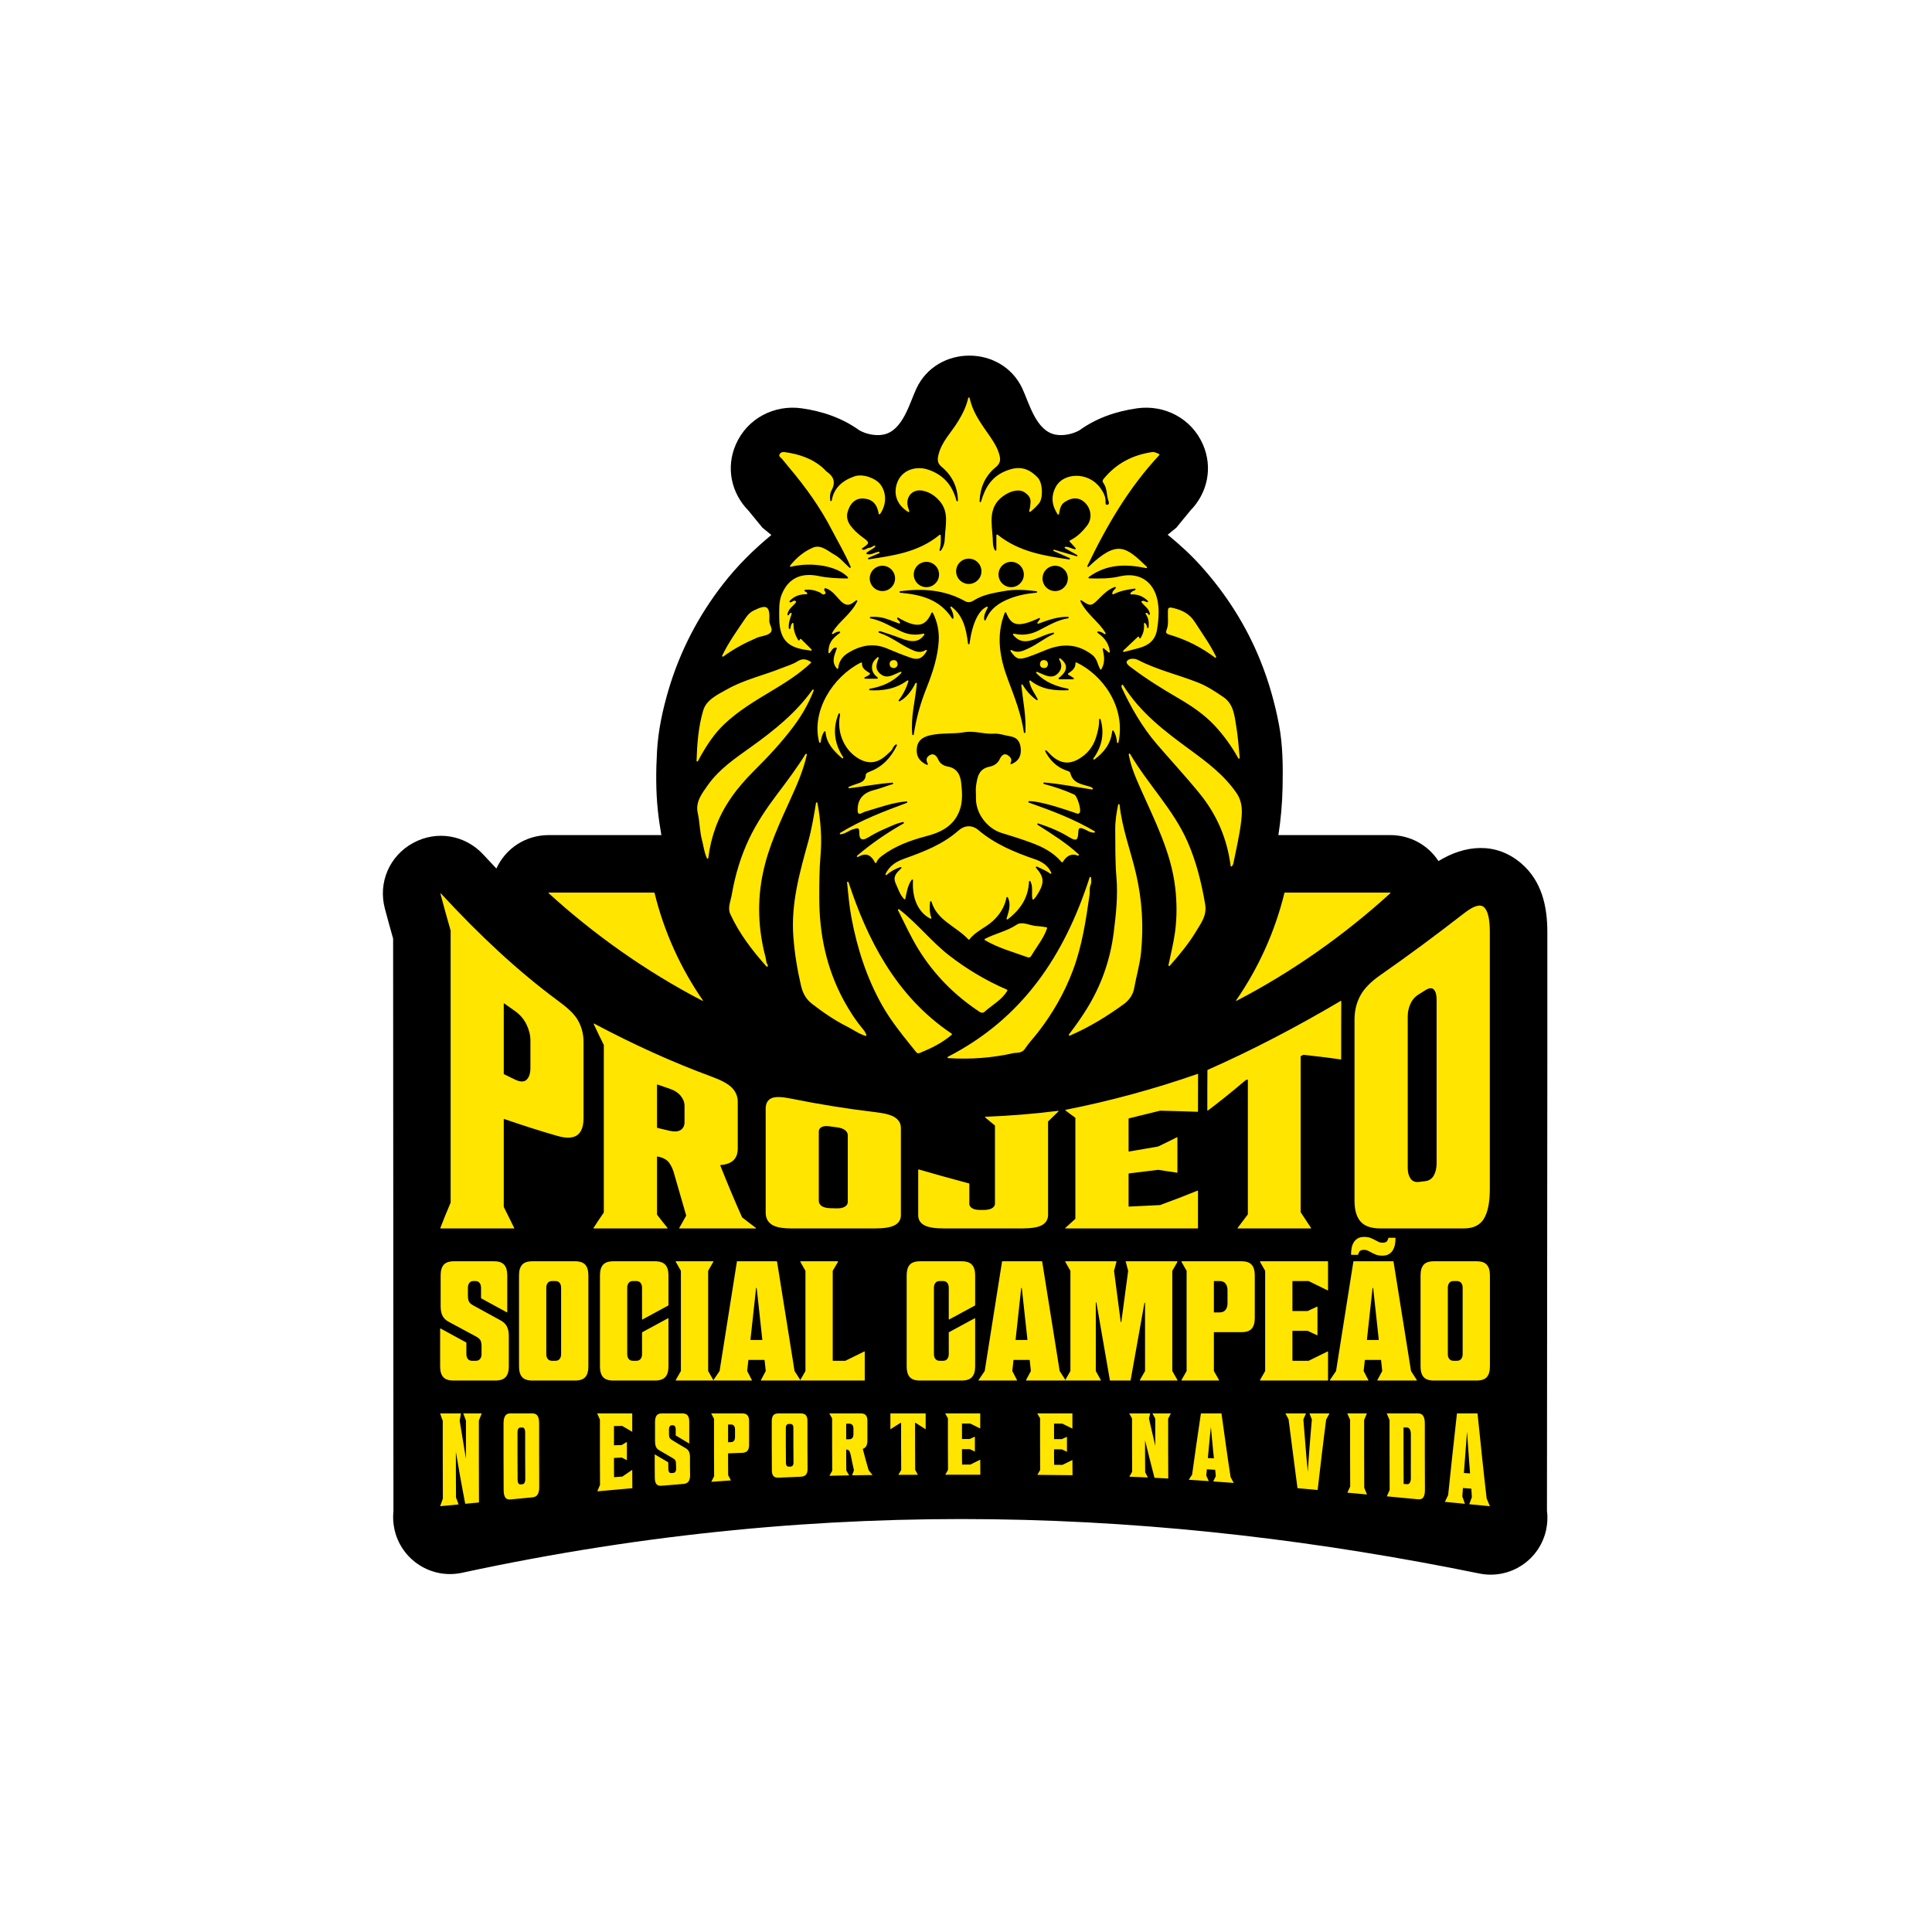 <svg width="993" height="993" viewBox="0 0 993 993" fill="none" xmlns="http://www.w3.org/2000/svg">
<path fill-rule="evenodd" clip-rule="evenodd" d="M679.273 429.215H714.516C724.871 429.215 733.988 434.352 739.348 442.574C752.633 434.383 768.688 432.445 781.898 443.773C792.422 452.797 795.293 465.809 795.293 479.004C795.293 501.035 795.293 523.066 795.293 545.098C795.293 623.266 795.102 697.375 795.102 776.461C795.496 779.555 795.398 782.766 794.742 785.988C791.52 801.777 776.109 811.965 760.32 808.742C680.406 792.434 597.242 782.031 510.352 780.863C423.699 779.699 332.949 787.762 237.48 808.371C221.691 811.781 206.129 801.746 202.719 785.957C202.039 782.812 201.895 779.68 202.223 776.645H202.219C202.219 680.551 202.055 578.535 202.055 482.43C200.598 477.285 199.172 472.133 197.809 466.965C194.273 453.613 200.141 439.953 212.234 433.316C224.52 426.562 239.141 429.219 248.355 439.176L248.398 439.227C250.617 441.633 252.859 444.023 255.125 446.398C259.945 435.977 270.191 429.215 282.074 429.215H339.926C339.23 425.184 338.605 421.094 338.152 416.871C337.055 406.656 337.109 396.352 337.695 386.105C338.312 375.281 340.605 364.641 343.699 354.273C349.602 334.496 358.992 316.434 371.672 300.152C378.984 290.758 387.355 282.473 396.461 274.973L391.852 271.203L384.711 262.48C375.852 253.48 372.949 240.332 378.25 228.328C384.086 215.051 397.961 207.844 412.133 209.875C422.945 211.426 432.918 214.875 441.637 221.141C444.816 222.98 449.824 224.223 454.086 223.363C464.02 221.359 467.445 207.316 471.031 199.645C476.246 188.5 487.242 182.742 498.234 182.785C509.223 182.742 520.223 188.5 525.434 199.645C529.023 207.316 532.449 221.359 542.379 223.363C546.641 224.223 551.652 222.98 554.828 221.141C563.547 214.875 573.52 211.426 584.332 209.875C598.508 207.844 612.383 215.051 618.219 228.328C623.52 240.332 620.617 253.48 611.754 262.48L604.617 271.203L600.164 274.84C606.172 279.75 611.91 284.965 617.121 290.754C630.16 305.238 640.523 321.473 647.809 339.566C652.078 350.168 655.215 361.172 657.348 372.395C659.355 382.969 659.434 393.699 659.223 404.422C659.055 413.047 658.297 421.297 657.062 429.215H679.273Z" fill="black"/>
<path fill-rule="evenodd" clip-rule="evenodd" d="M660.172 458.898C655.273 478.98 646.75 497.645 635.336 514.156C635.293 514.219 635.297 514.301 635.348 514.355C635.395 514.414 635.477 514.426 635.543 514.391C664.402 499.406 691.242 480.363 714.625 459.059C714.676 459.012 714.691 458.941 714.668 458.879C714.641 458.816 714.586 458.773 714.516 458.773H660.332C660.254 458.773 660.191 458.824 660.172 458.898ZM336.414 458.898C341.316 478.98 349.84 497.645 361.254 514.156C361.297 514.219 361.293 514.301 361.242 514.355C361.191 514.414 361.113 514.426 361.047 514.391C332.188 499.406 305.348 480.363 281.965 459.059C281.914 459.012 281.898 458.941 281.922 458.879C281.945 458.816 282.004 458.773 282.074 458.773H336.258C336.332 458.773 336.398 458.824 336.414 458.898ZM247.238 661.84C247.238 660.848 246.988 660.031 246.492 659.391C245.996 658.746 245.254 658.426 244.262 658.426H243.473C242.48 658.426 241.734 658.746 241.238 659.391C240.742 660.031 240.496 660.848 240.496 661.84V665.867C240.496 667.328 240.699 668.41 241.109 669.109C241.516 669.809 242.332 670.48 243.559 671.121C243.559 671.125 243.562 671.125 243.562 671.125L257.309 678.656C258.828 679.473 259.906 680.523 260.551 681.809C261.191 683.094 261.512 684.668 261.512 686.539V702.387C261.512 704.781 260.973 706.578 259.891 707.773C258.812 708.973 257.047 709.57 254.594 709.57H233.051C230.598 709.57 228.848 708.973 227.797 707.773C226.746 706.578 226.219 704.781 226.219 702.387V682.957C226.219 682.898 226.25 682.848 226.297 682.816C226.348 682.789 226.406 682.785 226.461 682.816L239.621 689.996C239.676 690.023 239.707 690.074 239.707 690.137V695.996C239.707 696.988 239.953 697.805 240.449 698.445C240.945 699.09 241.691 699.41 242.684 699.41H244.523C245.516 699.41 246.258 699.09 246.754 698.445C247.25 697.805 247.5 696.988 247.5 695.996V692.055C247.5 690.594 247.297 689.516 246.887 688.812C246.477 688.113 245.66 687.441 244.434 686.801L230.598 679.355C229.082 678.539 228.016 677.488 227.402 676.203C226.789 674.918 226.48 673.344 226.48 671.473V655.449C226.48 653.055 227.008 651.258 228.059 650.062C229.109 648.863 230.859 648.266 233.312 648.266H253.895C256.344 648.266 258.098 648.863 259.148 650.062C260.199 651.258 260.723 653.055 260.723 655.449V674.355C260.723 674.414 260.695 674.465 260.645 674.492C260.594 674.523 260.535 674.523 260.484 674.496L247.32 667.316C247.27 667.289 247.238 667.234 247.238 667.176V661.84ZM295.582 648.266C298.031 648.266 299.785 648.863 300.836 650.062C301.887 651.258 302.41 653.055 302.41 655.449V702.387C302.41 704.781 301.887 706.578 300.836 707.773C299.785 708.973 298.031 709.57 295.582 709.57H273.598C271.148 709.57 269.395 708.973 268.344 707.773C267.293 706.578 266.766 704.781 266.766 702.387V655.449C266.766 653.055 267.293 651.258 268.344 650.062C269.395 648.863 271.148 648.266 273.598 648.266H295.582ZM288.398 661.84C288.398 660.848 288.152 660.031 287.656 659.391C287.16 658.746 286.414 658.426 285.422 658.426H283.758C282.766 658.426 282.02 658.746 281.523 659.391C281.027 660.031 280.781 660.848 280.781 661.84V695.996C280.781 696.988 281.027 697.805 281.523 698.449C282.02 699.09 282.766 699.41 283.758 699.41H285.422C286.414 699.41 287.16 699.09 287.656 698.449C288.152 697.805 288.398 696.988 288.398 695.996V661.84ZM329.996 661.84C329.996 660.848 329.75 660.031 329.254 659.391C328.758 658.746 328.012 658.426 327.02 658.426H325.355C324.363 658.426 323.617 658.746 323.121 659.391C322.625 660.031 322.379 660.848 322.379 661.84V695.996C322.379 696.988 322.625 697.805 323.121 698.449C323.617 699.09 324.363 699.41 325.355 699.41H327.02C328.012 699.41 328.758 699.09 329.254 698.449C329.75 697.805 329.996 696.988 329.996 695.996V684.883C329.996 684.82 330.031 684.77 330.082 684.738L343.332 677.559C343.383 677.531 343.441 677.531 343.492 677.562C343.543 677.594 343.574 677.645 343.574 677.703V702.391C343.574 704.781 343.031 706.578 341.953 707.773C340.871 708.973 339.105 709.57 336.652 709.57H315.199C312.746 709.57 310.992 708.973 309.941 707.773C308.891 706.578 308.367 704.781 308.367 702.391V655.449C308.367 653.055 308.891 651.258 309.941 650.062C310.992 648.867 312.746 648.266 315.199 648.266H336.652C339.105 648.266 340.871 648.867 341.953 650.062C343.031 651.258 343.574 653.055 343.574 655.449V670.852C343.574 670.914 343.543 670.965 343.488 670.996L330.238 678.176C330.188 678.203 330.129 678.203 330.078 678.172C330.027 678.145 329.996 678.094 329.996 678.035V661.84ZM366.5 709.57H347.441C347.383 709.57 347.332 709.539 347.301 709.488C347.273 709.438 347.273 709.379 347.301 709.328L349.945 704.703C349.957 704.676 349.965 704.652 349.965 704.621V653.215C349.965 653.184 349.961 653.16 349.945 653.133L347.301 648.508C347.273 648.457 347.273 648.398 347.301 648.348C347.332 648.297 347.383 648.266 347.441 648.266H366.5C366.559 648.266 366.609 648.297 366.641 648.348C366.672 648.398 366.672 648.457 366.641 648.508L364 653.133C363.984 653.16 363.977 653.184 363.977 653.215V704.621C363.977 704.652 363.984 704.676 364 704.703L366.641 709.328C366.672 709.379 366.672 709.438 366.641 709.488C366.609 709.539 366.559 709.57 366.5 709.57ZM408.398 704.695L411.371 709.32C411.402 709.371 411.406 709.434 411.375 709.484C411.348 709.539 411.293 709.57 411.234 709.57H391.223C391.164 709.57 391.113 709.543 391.082 709.492C391.051 709.441 391.051 709.383 391.078 709.332L393.555 704.711C393.57 704.68 393.574 704.648 393.57 704.617L392.98 699.117C392.973 699.035 392.902 698.973 392.82 698.973H384.789C384.707 698.973 384.637 699.035 384.629 699.117L384.035 704.617C384.031 704.648 384.039 704.68 384.055 704.707L386.449 709.332C386.477 709.383 386.473 709.441 386.445 709.492C386.414 709.543 386.363 709.57 386.305 709.57H366.824C366.762 709.57 366.707 709.539 366.68 709.484C366.652 709.43 366.652 709.367 366.688 709.316L369.824 704.695C369.84 704.676 369.848 704.656 369.852 704.629L378.754 648.402C378.77 648.324 378.836 648.266 378.914 648.266H399.219C399.301 648.266 399.367 648.324 399.379 648.402L408.375 704.633C408.379 704.656 408.387 704.676 408.398 704.695ZM385.875 688.727H391.645C391.691 688.727 391.734 688.707 391.766 688.672C391.797 688.637 391.812 688.594 391.809 688.547L388.922 662.094C388.914 662.012 388.844 661.949 388.762 661.949C388.68 661.949 388.609 662.012 388.598 662.094L385.715 688.547C385.711 688.594 385.723 688.637 385.758 688.672C385.789 688.707 385.828 688.727 385.875 688.727ZM413.984 704.621V653.215C413.984 653.184 413.977 653.16 413.961 653.133L411.32 648.508C411.289 648.457 411.289 648.398 411.32 648.348C411.352 648.297 411.402 648.266 411.461 648.266H430.602C430.66 648.266 430.711 648.297 430.742 648.348C430.773 648.402 430.773 648.461 430.742 648.512L428.016 653.133C428.004 653.16 427.996 653.184 427.996 653.215V699.25C427.996 699.34 428.066 699.41 428.156 699.41H434.438C434.465 699.41 434.488 699.406 434.512 699.395L444.227 694.621C444.277 694.598 444.336 694.598 444.383 694.629C444.434 694.66 444.461 694.711 444.461 694.766V709.406C444.461 709.496 444.387 709.57 444.297 709.57H411.461C411.402 709.57 411.352 709.539 411.32 709.488C411.289 709.438 411.289 709.379 411.32 709.328L413.961 704.703C413.977 704.676 413.984 704.652 413.984 704.621ZM487.637 661.84C487.637 660.848 487.387 660.031 486.891 659.391C486.395 658.746 485.648 658.426 484.656 658.426H482.992C482 658.426 481.258 658.746 480.762 659.391C480.266 660.031 480.016 660.848 480.016 661.84V695.996C480.016 696.988 480.266 697.805 480.762 698.449C481.258 699.09 482 699.41 482.992 699.41H484.656C485.648 699.41 486.395 699.09 486.891 698.449C487.387 697.805 487.637 696.988 487.637 695.996V684.883C487.637 684.82 487.668 684.77 487.719 684.738L500.969 677.559C501.02 677.531 501.078 677.531 501.129 677.562C501.18 677.594 501.207 677.645 501.207 677.703V702.391C501.207 704.781 500.668 706.578 499.59 707.773C498.508 708.973 496.742 709.57 494.289 709.57H472.836C470.383 709.57 468.633 708.973 467.578 707.773C466.527 706.578 466.004 704.781 466.004 702.391V655.449C466.004 653.055 466.527 651.258 467.578 650.062C468.633 648.867 470.383 648.266 472.836 648.266H494.289C496.742 648.266 498.508 648.867 499.59 650.062C500.668 651.258 501.207 653.055 501.207 655.449V670.852C501.207 670.914 501.176 670.965 501.125 670.996L487.875 678.176C487.824 678.203 487.766 678.203 487.715 678.172C487.664 678.145 487.637 678.094 487.637 678.035V661.84ZM544.664 704.695L547.637 709.32C547.672 709.371 547.672 709.434 547.645 709.484C547.617 709.539 547.562 709.57 547.504 709.57H527.488C527.43 709.57 527.383 709.543 527.352 709.492C527.32 709.441 527.32 709.383 527.348 709.332L529.824 704.711C529.84 704.68 529.844 704.648 529.84 704.617L529.25 699.117C529.238 699.035 529.172 698.973 529.09 698.973H521.059C520.977 698.973 520.906 699.035 520.898 699.117L520.305 704.617C520.301 704.648 520.309 704.68 520.324 704.707L522.719 709.332C522.746 709.383 522.742 709.441 522.711 709.492C522.684 709.543 522.633 709.57 522.574 709.57H503.094C503.031 709.57 502.977 709.539 502.949 709.484C502.918 709.43 502.922 709.367 502.957 709.316L506.094 704.695C506.105 704.676 506.113 704.656 506.117 704.629L515.023 648.402C515.035 648.324 515.102 648.266 515.184 648.266H535.488C535.566 648.266 535.637 648.324 535.648 648.402L544.641 704.633C544.645 704.656 544.652 704.676 544.664 704.695ZM522.145 688.727H527.914C527.961 688.727 528.004 688.707 528.035 688.672C528.066 688.637 528.082 688.594 528.074 688.547L525.191 662.094C525.184 662.012 525.113 661.949 525.031 661.949C524.945 661.949 524.879 662.012 524.867 662.094L521.984 688.547C521.98 688.594 521.992 688.637 522.023 688.672C522.059 688.707 522.098 688.727 522.145 688.727ZM580.941 709.57H570.617C570.539 709.57 570.473 709.512 570.457 709.434L563.535 669.562C563.52 669.48 563.445 669.422 563.363 669.43C563.277 669.438 563.215 669.508 563.215 669.59V704.625C563.215 704.652 563.219 704.676 563.234 704.703L565.793 709.328C565.824 709.379 565.82 709.438 565.793 709.488C565.762 709.539 565.711 709.57 565.652 709.57H547.641C547.582 709.57 547.531 709.539 547.5 709.488C547.473 709.438 547.473 709.379 547.5 709.328L550.145 704.703C550.156 704.676 550.164 704.652 550.164 704.621V653.215C550.164 653.184 550.156 653.16 550.145 653.133L547.5 648.508C547.473 648.457 547.473 648.398 547.5 648.348C547.531 648.297 547.582 648.266 547.641 648.266H573.688C573.738 648.266 573.781 648.289 573.812 648.332C573.848 648.371 573.855 648.422 573.844 648.473L572.594 653.141C572.586 653.16 572.586 653.18 572.59 653.203L576.016 679.371C576.027 679.449 576.094 679.512 576.176 679.512C576.258 679.512 576.328 679.453 576.336 679.371L579.848 653.203C579.852 653.18 579.852 653.16 579.844 653.141L578.594 648.473C578.582 648.422 578.59 648.371 578.621 648.332C578.652 648.289 578.699 648.266 578.75 648.266H605.059C605.117 648.266 605.168 648.297 605.199 648.348C605.227 648.398 605.227 648.457 605.199 648.508L602.559 653.133C602.543 653.16 602.535 653.184 602.535 653.215V704.621C602.535 704.652 602.543 704.676 602.559 704.703L605.199 709.328C605.227 709.379 605.227 709.438 605.199 709.488C605.168 709.539 605.117 709.57 605.059 709.57H586C585.941 709.57 585.891 709.539 585.859 709.488C585.832 709.438 585.832 709.379 585.859 709.328L588.504 704.703C588.516 704.676 588.523 704.652 588.523 704.621V669.715C588.523 669.629 588.461 669.559 588.375 669.555C588.293 669.543 588.215 669.602 588.203 669.688L581.102 709.438C581.09 709.516 581.023 709.57 580.941 709.57ZM607.367 648.266H638.09C640.543 648.266 642.293 648.863 643.344 650.062C644.395 651.258 644.922 653.055 644.922 655.449V677.516C644.922 679.91 644.395 681.707 643.344 682.902C642.293 684.102 640.543 684.699 638.09 684.699H624.066C623.977 684.699 623.902 684.77 623.902 684.859V704.621C623.902 704.652 623.91 704.676 623.926 704.703L626.566 709.328C626.598 709.379 626.598 709.438 626.566 709.488C626.539 709.539 626.488 709.57 626.426 709.57H607.367C607.309 709.57 607.258 709.539 607.227 709.488C607.199 709.438 607.199 709.379 607.227 709.328L609.871 704.703C609.883 704.676 609.891 704.652 609.891 704.621V653.215C609.891 653.184 609.887 653.16 609.871 653.133L607.227 648.508C607.199 648.457 607.199 648.398 607.227 648.348C607.258 648.297 607.309 648.266 607.367 648.266ZM630.91 663.066C630.91 661.723 630.574 660.613 629.902 659.738C629.23 658.863 628.223 658.426 626.879 658.426H624.066C623.977 658.426 623.902 658.5 623.902 658.586V674.379C623.902 674.469 623.977 674.539 624.066 674.539H626.879C628.223 674.539 629.23 674.102 629.902 673.227C630.574 672.352 630.91 671.242 630.91 669.898V663.066ZM664.438 673.84H672.035C672.059 673.84 672.078 673.832 672.102 673.824L676.918 671.582C676.969 671.559 677.027 671.562 677.074 671.594C677.121 671.621 677.148 671.672 677.148 671.727V686.109C677.148 686.164 677.121 686.215 677.074 686.246C677.027 686.273 676.969 686.277 676.918 686.254L672.102 684.012C672.078 684.004 672.059 683.996 672.035 683.996H664.438C664.348 683.996 664.277 684.07 664.277 684.16V699.25C664.277 699.34 664.348 699.41 664.438 699.41H672.559C672.582 699.41 672.605 699.406 672.629 699.395L682.348 694.621C682.398 694.598 682.453 694.598 682.504 694.629C682.551 694.66 682.578 694.711 682.578 694.766V709.406C682.578 709.496 682.508 709.57 682.418 709.57H647.742C647.68 709.57 647.629 709.539 647.602 709.488C647.57 709.438 647.57 709.379 647.598 709.328L650.242 704.703C650.258 704.676 650.262 704.652 650.262 704.621V653.215C650.262 653.184 650.258 653.16 650.242 653.133L647.598 648.508C647.57 648.457 647.57 648.398 647.602 648.348C647.629 648.297 647.68 648.266 647.742 648.266H682.418C682.508 648.266 682.578 648.34 682.578 648.43V663.07C682.578 663.129 682.551 663.176 682.504 663.207C682.453 663.238 682.398 663.242 682.348 663.215L672.629 658.441C672.605 658.43 672.582 658.426 672.559 658.426H664.438C664.348 658.426 664.277 658.496 664.277 658.586V673.676C664.277 673.766 664.348 673.84 664.438 673.84ZM725.246 704.695L728.219 709.32C728.254 709.371 728.258 709.434 728.227 709.484C728.199 709.539 728.145 709.57 728.086 709.57H708.07C708.012 709.57 707.965 709.543 707.934 709.492C707.902 709.441 707.902 709.383 707.93 709.332L710.406 704.711C710.422 704.68 710.426 704.648 710.422 704.617L709.832 699.117C709.82 699.035 709.754 698.973 709.668 698.973H701.641C701.559 698.973 701.488 699.035 701.48 699.117L700.887 704.617C700.883 704.648 700.891 704.68 700.906 704.707L703.301 709.332C703.328 709.383 703.324 709.441 703.293 709.492C703.266 709.543 703.215 709.57 703.156 709.57H683.672C683.613 709.57 683.559 709.539 683.531 709.484C683.5 709.43 683.504 709.367 683.539 709.316L686.676 704.695C686.688 704.676 686.695 704.656 686.703 704.629L695.605 648.402C695.621 648.324 695.688 648.266 695.766 648.266H716.07C716.152 648.266 716.219 648.324 716.23 648.402L725.223 704.633C725.227 704.656 725.234 704.676 725.246 704.695ZM702.727 688.727H708.496C708.543 688.727 708.586 688.707 708.617 688.672C708.648 688.637 708.664 688.594 708.656 688.547L705.773 662.094C705.766 662.012 705.695 661.949 705.613 661.949C705.527 661.949 705.461 662.012 705.449 662.094L702.566 688.547C702.562 688.594 702.574 688.637 702.605 688.672C702.637 688.707 702.68 688.727 702.727 688.727ZM701.059 635.742C702.402 635.742 703.48 635.902 704.297 636.223C705.113 636.547 705.859 636.883 706.531 637.23C707.203 637.582 707.844 637.918 708.457 638.238C709.07 638.559 709.816 638.723 710.691 638.723C711.859 638.723 712.633 638.398 713.012 637.758C713.348 637.188 713.535 636.711 713.574 636.328C713.582 636.242 713.652 636.18 713.734 636.18H717.098C717.141 636.18 717.18 636.195 717.211 636.23C717.242 636.262 717.258 636.301 717.258 636.344C717.25 637.398 717.164 638.438 716.996 639.465C716.82 640.547 716.484 641.523 715.988 642.398C715.492 643.273 714.809 643.988 713.93 644.543C713.055 645.098 711.945 645.375 710.602 645.375C709.262 645.375 708.164 645.215 707.32 644.895C706.473 644.574 705.73 644.238 705.086 643.887C704.445 643.539 703.816 643.203 703.203 642.883C702.59 642.559 701.848 642.398 700.969 642.398C699.801 642.398 699.027 642.719 698.648 643.363C698.312 643.93 698.125 644.406 698.086 644.793C698.078 644.875 698.008 644.938 697.926 644.938H694.566C694.52 644.938 694.48 644.922 694.449 644.891C694.418 644.859 694.402 644.82 694.402 644.773C694.41 643.723 694.5 642.68 694.664 641.656C694.84 640.574 695.176 639.598 695.672 638.723C696.168 637.844 696.855 637.129 697.73 636.574C698.605 636.02 699.715 635.742 701.059 635.742ZM758.945 648.266C761.398 648.266 763.148 648.863 764.199 650.062C765.25 651.258 765.777 653.055 765.777 655.449V702.387C765.777 704.781 765.25 706.578 764.199 707.773C763.148 708.973 761.398 709.57 758.945 709.57H736.965C734.512 709.57 732.762 708.973 731.711 707.773C730.656 706.578 730.133 704.781 730.133 702.387V655.449C730.133 653.055 730.656 651.258 731.711 650.062C732.762 648.863 734.512 648.266 736.965 648.266H758.945ZM751.766 661.84C751.766 660.848 751.516 660.031 751.02 659.391C750.523 658.746 749.781 658.426 748.785 658.426H747.121C746.129 658.426 745.387 658.746 744.891 659.391C744.395 660.031 744.145 660.848 744.145 661.84V695.996C744.145 696.988 744.395 697.805 744.891 698.449C745.387 699.09 746.129 699.41 747.121 699.41H748.785C749.781 699.41 750.523 699.09 751.02 698.449C751.516 697.805 751.766 696.988 751.766 695.996V661.84ZM226.66 459.254C246.637 480.934 266.406 499.285 286.652 514.254C291.25 517.652 294.82 520.656 296.848 524.09C298.867 527.512 299.926 531.289 299.926 535.535C299.926 542.043 299.926 548.566 299.926 555.074C299.926 561.598 299.926 568.105 299.926 574.633C299.926 578.859 298.887 581.727 296.848 583.312C294.785 584.918 291.371 585.23 286.598 583.867C277.414 581.246 268.285 578.285 259.133 575.137C259.082 575.117 259.027 575.125 258.984 575.156C258.941 575.188 258.918 575.234 258.918 575.289C258.918 582.758 258.918 590.227 258.918 597.676C258.918 605.207 258.918 612.734 258.918 620.266C258.918 620.293 258.922 620.316 258.934 620.34C260.723 624.023 262.512 627.629 264.301 631.152C264.328 631.203 264.324 631.258 264.293 631.309C264.266 631.359 264.215 631.387 264.156 631.387C251.535 631.387 238.969 631.387 226.453 631.387C226.398 631.387 226.352 631.359 226.32 631.316C226.289 631.27 226.285 631.219 226.305 631.164C228 626.73 229.801 622.379 231.602 618.125C231.609 618.105 231.613 618.086 231.613 618.062C231.613 594.77 231.613 571.477 231.613 548.188C231.613 524.91 231.613 501.617 231.613 478.32C231.613 478.305 231.613 478.289 231.609 478.277C229.836 472.086 228.062 465.762 226.387 459.406C226.367 459.332 226.398 459.258 226.465 459.223C226.531 459.188 226.609 459.199 226.66 459.254ZM272.621 534.742C272.621 531.961 271.895 529.25 270.625 526.613C269.305 523.863 267.336 521.516 264.746 519.691C262.891 518.383 261.031 517.066 259.172 515.746C259.121 515.711 259.059 515.707 259.004 515.734C258.949 515.762 258.918 515.816 258.918 515.879C258.918 521.867 258.918 527.84 258.918 533.809C258.918 539.867 258.918 545.91 258.918 551.953C258.918 552.016 258.949 552.07 259.008 552.098C260.922 553.035 262.828 553.961 264.746 554.887C267.332 556.137 269.34 556.188 270.625 554.973C271.93 553.738 272.621 551.727 272.621 548.949C272.621 544.219 272.621 539.488 272.621 534.742ZM346.703 604.043C346.059 601.367 345.086 599.211 343.898 597.59C342.738 596.004 340.699 594.926 337.887 594.395C337.836 594.387 337.793 594.398 337.754 594.43C337.715 594.461 337.695 594.504 337.695 594.555C337.695 599.48 337.695 604.402 337.695 609.324C337.695 614.312 337.695 619.285 337.695 624.254C337.695 624.289 337.703 624.324 337.727 624.352C339.48 626.645 341.285 628.906 343.09 631.121C343.129 631.172 343.137 631.234 343.109 631.293C343.082 631.352 343.027 631.387 342.965 631.387C330.336 631.387 317.762 631.387 305.184 631.387C305.125 631.387 305.07 631.355 305.043 631.301C305.012 631.25 305.016 631.188 305.047 631.137C306.77 628.457 308.539 625.828 310.309 623.246C310.328 623.219 310.34 623.188 310.34 623.152C310.34 608.828 310.34 594.48 310.34 580.156C310.34 565.805 310.34 551.477 310.34 537.125C310.34 537.102 310.332 537.078 310.32 537.055C308.562 533.516 306.805 529.926 305.141 526.305C305.113 526.242 305.125 526.168 305.18 526.121C305.23 526.07 305.305 526.062 305.367 526.094C325.512 536.82 345.676 545.984 365.914 553.418C370.676 555.168 374.094 556.98 376.109 558.992C378.141 561.016 379.188 563.43 379.188 566.312C379.188 570.316 379.188 574.32 379.188 578.324C379.188 582.312 379.188 586.336 379.188 590.32C379.188 595.523 376.238 598.363 370.344 598.801C370.289 598.805 370.246 598.828 370.215 598.875C370.188 598.918 370.184 598.973 370.203 599.02C372.012 603.609 373.914 608.156 375.734 612.57C377.551 616.98 379.5 621.332 381.383 625.617C381.395 625.645 381.41 625.664 381.43 625.68C383.773 627.52 386.113 629.328 388.504 631.094C388.559 631.137 388.582 631.207 388.559 631.273C388.535 631.344 388.477 631.387 388.406 631.387C375.336 631.387 362.266 631.387 349.25 631.387C349.188 631.387 349.137 631.355 349.109 631.305C349.078 631.254 349.078 631.195 349.109 631.145C350.293 629.035 351.477 626.93 352.66 624.852C352.684 624.812 352.688 624.77 352.676 624.727C350.688 617.965 348.695 611.066 346.707 604.047V604.043H346.703ZM351.832 568.434C351.832 566.621 351.188 564.91 349.891 563.273C348.598 561.648 346.598 560.379 344.008 559.512C341.973 558.832 339.941 558.145 337.91 557.414C337.859 557.395 337.809 557.402 337.762 557.434C337.719 557.465 337.695 557.512 337.695 557.566C337.695 561.219 337.695 564.852 337.695 568.504C337.695 572.172 337.695 575.859 337.695 579.527C337.695 579.602 337.746 579.668 337.816 579.684C339.879 580.191 341.945 580.695 344.008 581.172C346.598 581.773 348.59 581.633 349.891 580.758C351.18 579.891 351.832 578.551 351.832 576.738C351.832 573.977 351.832 571.195 351.832 568.434ZM449.762 571.594C454.555 572.164 457.957 572.969 459.961 574.305C462.004 575.66 463.035 577.445 463.035 579.742C463.035 587.215 463.035 594.672 463.035 602.145C463.035 609.602 463.035 617.078 463.035 624.551C463.035 626.828 462.012 628.539 459.961 629.676C457.91 630.816 454.512 631.387 449.707 631.387C435.41 631.387 421.113 631.387 406.867 631.387C402.066 631.387 398.656 630.742 396.613 629.383C394.555 628.016 393.539 625.949 393.539 623.238C393.539 614.332 393.539 605.441 393.539 596.535C393.539 587.648 393.539 578.758 393.539 569.852C393.539 567.121 394.562 565.289 396.613 564.414C398.719 563.512 402.09 563.742 406.922 564.723C421.141 567.609 435.453 569.887 449.762 571.594ZM435.734 583.469C435.734 582.469 435.254 581.582 434.277 580.828C433.309 580.082 431.848 579.602 429.906 579.379C428.824 579.254 427.746 579.113 426.668 578.945C424.727 578.648 423.27 578.758 422.297 579.273C421.328 579.793 420.84 580.57 420.84 581.605C420.84 587.543 420.84 593.5 420.84 599.418C420.84 605.355 420.84 611.293 420.84 617.23C420.84 618.266 421.328 619.129 422.297 619.84C423.27 620.547 424.727 620.91 426.668 620.977C427.746 621.016 428.828 621.039 429.906 621.062C431.848 621.109 433.301 620.816 434.277 620.184C435.242 619.555 435.734 618.77 435.734 617.766C435.734 612.055 435.734 606.324 435.734 600.609C435.734 594.895 435.734 589.184 435.734 583.469ZM498.215 618.734C498.215 619.664 498.707 620.418 499.672 621.012C500.648 621.609 502.102 621.906 504.043 621.891C504.527 621.887 505.016 621.898 505.555 621.891C507.496 621.879 508.949 621.574 509.926 620.961C510.891 620.352 511.383 619.598 511.383 618.664C511.383 611.969 511.383 605.27 511.383 598.574C511.383 591.902 511.383 585.246 511.383 578.559C511.383 578.508 511.359 578.465 511.32 578.434C509.617 577.051 507.91 575.672 506.297 574.277C506.242 574.234 506.227 574.168 506.25 574.102C506.27 574.039 506.328 573.996 506.395 573.992C518.883 573.496 531.375 572.531 543.914 570.93C543.984 570.922 544.051 570.957 544.082 571.023C544.113 571.086 544.098 571.16 544.047 571.207C542.246 572.938 540.488 574.645 538.734 576.359C538.699 576.395 538.684 576.434 538.684 576.477C538.684 584.445 538.684 592.434 538.684 600.402C538.684 608.395 538.684 616.402 538.684 624.395C538.684 626.727 537.656 628.48 535.609 629.66C533.609 630.812 530.16 631.387 525.41 631.387C512.027 631.387 498.648 631.387 485.266 631.387C480.465 631.387 477.062 630.84 475.016 629.711C472.961 628.578 471.938 626.863 471.938 624.602C471.938 620.668 471.938 616.73 471.938 612.797C471.938 608.934 471.938 605.07 471.938 601.207C471.938 601.152 471.961 601.105 472.004 601.074C472.047 601.043 472.098 601.035 472.145 601.051C480.777 603.57 489.41 605.922 498.094 608.258C498.168 608.277 498.215 608.34 498.215 608.414C498.215 611.859 498.215 615.305 498.215 618.734ZM580.258 591.859C585.207 591.027 590.207 590.156 595.207 589.289C595.223 589.289 595.238 589.285 595.25 589.277C598.457 587.762 601.668 586.148 604.922 584.52C604.977 584.492 605.031 584.496 605.082 584.527C605.129 584.555 605.16 584.605 605.16 584.664C605.16 590.625 605.16 596.602 605.16 602.578C605.16 602.625 605.141 602.668 605.102 602.699C605.066 602.73 605.02 602.746 604.973 602.738C601.699 602.234 598.477 601.758 595.254 601.27C595.238 601.266 595.223 601.266 595.207 601.27C590.191 601.883 585.176 602.516 580.211 603.113C580.129 603.121 580.066 603.191 580.066 603.273C580.066 606.059 580.066 608.855 580.066 611.641C580.066 614.43 580.066 617.203 580.066 619.996C580.066 620.043 580.086 620.082 580.117 620.113C580.152 620.145 580.191 620.16 580.238 620.156C585.57 619.902 590.898 619.629 596.23 619.375C596.246 619.371 596.262 619.371 596.277 619.363C602.672 617.027 609.066 614.574 615.512 611.953C615.562 611.934 615.617 611.938 615.664 611.969C615.707 612 615.734 612.047 615.734 612.105C615.734 618.477 615.734 624.852 615.734 631.223C615.734 631.312 615.66 631.387 615.574 631.387C592.941 631.387 570.312 631.387 547.684 631.387C547.613 631.387 547.555 631.344 547.531 631.281C547.504 631.219 547.523 631.148 547.574 631.102C549.238 629.59 550.949 628.059 552.66 626.496C552.695 626.465 552.711 626.426 552.711 626.379C552.711 617.734 552.711 609.113 552.711 600.469C552.711 591.832 552.711 583.195 552.711 574.574C552.711 574.523 552.688 574.477 552.645 574.445C550.934 573.203 549.219 571.977 547.594 570.707C547.543 570.668 547.523 570.605 547.539 570.543C547.551 570.477 547.602 570.434 547.664 570.418C570.297 565.953 592.934 559.836 615.57 551.957C615.621 551.938 615.676 551.945 615.719 551.977C615.762 552.012 615.785 552.055 615.785 552.109C615.734 558.504 615.734 564.879 615.734 571.27C615.734 571.316 615.719 571.355 615.684 571.387C615.652 571.418 615.613 571.434 615.566 571.434C609.102 571.227 602.691 571.004 596.277 570.867C596.262 570.867 596.25 570.871 596.234 570.875C590.887 572.207 585.539 573.543 580.191 574.824C580.117 574.844 580.066 574.906 580.066 574.984C580.066 577.773 580.066 580.578 580.066 583.367C580.066 586.148 580.066 588.918 580.066 591.699C580.066 591.75 580.086 591.793 580.125 591.824C580.164 591.855 580.207 591.867 580.258 591.859ZM689.145 544.535C682.746 543.602 676.348 542.836 669.949 542.152C669.922 542.148 669.895 542.152 669.867 542.164C669.43 542.367 668.992 542.586 668.594 542.777C668.539 542.805 668.504 542.859 668.504 542.922C668.504 556.266 668.504 569.605 668.504 582.934C668.504 596.277 668.504 609.621 668.504 622.98C668.504 623.016 668.512 623.043 668.531 623.074C670.301 625.707 672.074 628.406 673.844 631.137C673.879 631.188 673.879 631.246 673.852 631.301C673.82 631.355 673.77 631.387 673.707 631.387C661.184 631.387 648.711 631.387 636.238 631.387C636.176 631.387 636.121 631.352 636.094 631.297C636.066 631.238 636.07 631.176 636.109 631.125C637.816 628.859 639.574 626.559 641.332 624.195C641.352 624.168 641.363 624.137 641.363 624.102C641.363 612.555 641.363 601.008 641.363 589.457C641.363 577.973 641.363 566.488 641.363 555.004C641.363 554.949 641.336 554.898 641.293 554.867C641.246 554.836 641.191 554.832 641.141 554.852C640.809 554.98 640.504 555.098 640.199 555.219C640.184 555.227 640.168 555.234 640.156 555.246C633.668 560.777 627.23 565.969 620.797 570.812C620.746 570.848 620.684 570.855 620.625 570.828C620.57 570.801 620.535 570.746 620.535 570.684C620.535 567.27 620.535 563.875 620.535 560.477C620.535 556.992 620.535 553.52 620.59 550.035C620.59 549.969 620.625 549.914 620.684 549.891C643.5 539.801 666.32 527.922 689.137 514.414C689.188 514.387 689.25 514.387 689.301 514.414C689.352 514.445 689.383 514.496 689.383 514.559C689.332 519.52 689.332 524.465 689.332 529.426C689.332 534.402 689.332 539.398 689.332 544.375C689.332 544.426 689.312 544.465 689.273 544.5C689.238 544.531 689.191 544.543 689.145 544.535ZM752.461 469.41C757.258 465.672 760.672 464.512 762.66 466.215C764.719 467.98 765.734 472.258 765.734 479.004C765.734 501.047 765.734 523.074 765.734 545.098C765.734 567.121 765.734 589.148 765.734 611.172C765.734 617.922 764.727 623.027 762.66 626.434C760.629 629.777 757.156 631.387 752.406 631.387C738.109 631.387 723.809 631.387 709.512 631.387C704.711 631.387 701.312 630.176 699.258 627.797C697.215 625.426 696.184 621.926 696.184 617.18C696.184 601.695 696.184 586.195 696.184 570.715C696.184 555.215 696.184 539.73 696.184 524.23C696.184 519.48 697.199 515.266 699.258 511.559C701.355 507.793 704.824 504.402 709.566 501.098C723.926 491.094 738.211 480.5 752.461 469.41ZM738.379 513.719C738.379 511.266 737.898 509.551 736.922 508.574C735.953 507.602 734.492 507.742 732.551 508.969C731.469 509.656 730.402 510.352 729.312 511.008C727.383 512.164 725.938 513.777 724.996 515.805C724.047 517.852 723.539 519.984 723.539 522.262C723.539 535.277 723.539 548.309 723.539 561.305C723.539 574.32 723.539 587.352 723.539 600.352C723.539 602.629 724.051 604.406 724.996 605.77C725.941 607.133 727.371 607.711 729.312 607.48C730.395 607.352 731.473 607.219 732.551 607.082C734.492 606.84 735.957 605.879 736.922 604.184C737.898 602.461 738.379 600.387 738.379 597.934C738.379 583.902 738.379 569.867 738.379 555.836C738.379 541.801 738.379 527.77 738.379 513.719Z" fill="#FFE500"/>
<path fill-rule="evenodd" clip-rule="evenodd" d="M226.219 726.449C229.727 726.449 233.285 726.449 236.902 726.449C236.688 727.699 236.469 728.945 236.254 730.191C236.793 733.469 237.332 736.742 237.871 740C238.41 743.246 238.953 746.496 239.492 749.734C239.492 746.473 239.492 743.207 239.492 739.949C239.492 736.691 239.492 733.43 239.492 730.168C239.008 728.938 238.52 727.695 238.09 726.449C241.219 726.449 244.402 726.449 247.586 726.449C247.102 727.672 246.613 728.895 246.129 730.113C246.129 737.137 246.129 744.164 246.129 751.18C246.129 758.195 246.184 765.215 246.184 772.23C243.809 772.461 241.434 772.688 239.113 772.914C238.305 768.504 237.414 764.086 236.633 759.648C235.848 755.191 235.066 750.715 234.312 746.227C234.312 750.129 234.312 754.027 234.312 757.926C234.312 761.828 234.367 765.723 234.367 769.625C234.797 770.84 235.23 772.039 235.715 773.238C232.531 773.547 229.348 773.852 226.219 774.152C226.648 772.852 227.137 771.535 227.621 770.223C227.621 763.562 227.566 756.902 227.566 750.238C227.566 743.582 227.566 736.922 227.566 730.258C227.082 728.996 226.598 727.723 226.219 726.449ZM273.59 726.449C274.887 726.449 275.75 726.875 276.289 727.711C276.832 728.547 277.098 729.801 277.098 731.473C277.098 736.941 277.098 742.406 277.098 747.867C277.098 753.336 277.113 758.801 277.152 764.266C277.164 765.938 276.883 767.215 276.344 768.105C275.805 768.992 274.941 769.484 273.645 769.605C269.867 769.961 266.09 770.324 262.367 770.676C261.074 770.797 260.211 770.453 259.672 769.637C259.133 768.816 258.875 767.535 258.863 765.797C258.82 760.109 258.809 754.422 258.809 748.738C258.809 743.051 258.809 737.363 258.809 731.676C258.809 729.934 259.078 728.629 259.617 727.758C260.156 726.891 261.02 726.449 262.316 726.449C266.039 726.449 269.816 726.449 273.59 726.449ZM269.922 736.09C269.922 735.387 269.781 734.797 269.543 734.355C269.297 733.891 268.898 733.684 268.359 733.691C268.035 733.695 267.766 733.703 267.496 733.707C267.012 733.711 266.633 733.945 266.363 734.41C266.094 734.875 265.984 735.461 265.984 736.172C265.984 740.25 265.984 744.324 265.984 748.398C265.984 752.473 265.992 756.547 266.039 760.621C266.047 761.332 266.148 761.902 266.414 762.344C266.688 762.785 267.062 762.984 267.547 762.941C267.82 762.922 268.09 762.895 268.414 762.871C268.949 762.832 269.352 762.586 269.598 762.098C269.836 761.637 269.984 761.031 269.977 760.324C269.93 756.289 269.922 752.25 269.922 748.207C269.922 744.172 269.922 740.133 269.922 736.09ZM315.57 742.848C316.863 742.797 318.215 742.746 319.562 742.699C320.426 742.168 321.289 741.633 322.207 741.105C322.207 744.238 322.207 747.371 322.207 750.504C321.289 750.059 320.426 749.605 319.562 749.148C318.215 749.219 316.863 749.285 315.57 749.355C315.57 751.004 315.57 752.648 315.57 754.293C315.57 755.941 315.625 757.586 315.625 759.234C317.027 759.125 318.43 759.023 319.887 758.918C321.559 757.758 323.285 756.602 324.957 755.457C325.012 758.605 325.012 761.754 325.012 764.902C318.969 765.441 312.98 765.977 306.992 766.512C307.422 765.41 307.906 764.309 308.395 763.199C308.395 757.605 308.34 752.016 308.34 746.426C308.34 740.832 308.34 735.242 308.34 729.648C307.855 728.586 307.367 727.523 306.938 726.449C312.926 726.449 318.914 726.449 324.957 726.449C324.957 729.609 324.957 732.758 324.957 735.906C323.23 734.914 321.504 733.914 319.832 732.906C318.375 732.926 316.973 732.949 315.57 732.965C315.57 734.613 315.57 736.258 315.57 737.91C315.57 739.555 315.57 741.199 315.57 742.848ZM347.297 734.555C347.297 733.965 347.168 733.488 346.918 733.094C346.684 732.727 346.27 732.535 345.785 732.539C345.625 732.539 345.461 732.543 345.352 732.543C344.867 732.547 344.488 732.742 344.219 733.133C343.949 733.527 343.844 734.016 343.844 734.613C343.844 735.426 343.844 736.23 343.844 737.035C343.844 737.914 343.949 738.559 344.164 738.973C344.383 739.387 344.812 739.781 345.406 740.145C347.727 741.578 350.094 743.004 352.477 744.383C353.277 744.844 353.824 745.43 354.148 746.172C354.473 746.91 354.633 747.832 354.633 748.922C354.633 750.48 354.605 752.031 354.633 753.578C354.66 755.129 354.688 756.684 354.688 758.234C354.688 759.641 354.418 760.711 353.879 761.461C353.34 762.203 352.422 762.621 351.125 762.723C347.402 763.02 343.734 763.312 340.066 763.625C338.824 763.73 337.902 763.453 337.367 762.766C336.824 762.074 336.559 761 336.559 759.539C336.559 757.527 336.531 755.52 336.504 753.516C336.477 751.516 336.504 749.5 336.504 747.492C338.824 748.875 341.145 750.234 343.465 751.586C343.465 752.781 343.484 753.973 343.52 755.168C343.535 755.762 343.648 756.23 343.895 756.613C344.133 756.977 344.543 757.148 345.031 757.117C345.352 757.102 345.676 757.074 346 757.051C346.484 757.02 346.867 756.809 347.133 756.41C347.406 756.004 347.535 755.512 347.512 754.918C347.48 754.137 347.457 753.355 347.457 752.566C347.457 751.695 347.348 751.059 347.133 750.656C346.918 750.25 346.492 749.859 345.895 749.512C343.523 748.133 341.148 746.754 338.77 745.359C337.965 744.887 337.398 744.285 337.098 743.504C336.805 742.742 336.668 741.777 336.668 740.633C336.668 739.008 336.668 737.371 336.668 735.742C336.668 734.113 336.668 732.477 336.668 730.844C336.668 729.379 336.934 728.281 337.477 727.547C338.012 726.816 338.879 726.449 340.172 726.449C343.68 726.449 347.188 726.449 350.75 726.449C351.988 726.449 352.91 726.809 353.445 727.512C353.988 728.215 354.258 729.266 354.258 730.676C354.258 732.559 354.258 734.438 354.258 736.312C354.258 738.191 354.258 740.066 354.258 741.945C351.938 740.574 349.617 739.191 347.297 737.793C347.297 736.719 347.297 735.637 347.297 734.555ZM365.531 726.449C370.82 726.449 376.16 726.449 381.504 726.449C382.746 726.449 383.66 726.785 384.203 727.449C384.742 728.109 385.012 729.098 385.012 730.426C385.012 732.453 385.012 734.484 385.012 736.516C385.012 738.547 385.012 740.578 385.012 742.613C385.012 743.934 384.742 744.934 384.203 745.617C383.66 746.301 382.746 746.664 381.504 746.711C379.078 746.801 376.648 746.887 374.219 746.988C374.219 748.863 374.191 750.742 374.219 752.617C374.246 754.488 374.273 756.363 374.273 758.246C374.707 759.137 375.191 760.02 375.676 760.902C372.277 761.145 368.934 761.383 365.586 761.621C366.07 760.656 366.559 759.684 367.043 758.715C367.043 753.809 366.988 748.898 366.988 743.992C366.988 739.082 366.988 734.168 366.988 729.262C366.504 728.324 366.02 727.391 365.531 726.449ZM377.781 734.742C377.781 733.988 377.637 733.355 377.297 732.883C376.934 732.383 376.434 732.156 375.73 732.164C375.191 732.172 374.707 732.176 374.219 732.18C374.219 733.695 374.219 735.211 374.219 736.723C374.219 738.234 374.219 739.75 374.219 741.262C374.707 741.246 375.191 741.23 375.73 741.215C376.43 741.191 376.934 740.949 377.297 740.438C377.637 739.953 377.781 739.316 377.781 738.562C377.781 737.289 377.781 736.016 377.781 734.742ZM411.504 726.449C412.746 726.449 413.66 726.77 414.199 727.406C414.742 728.039 415.012 728.984 415.012 730.246C415.012 734.387 415.012 738.52 415.012 742.656C415.012 746.785 415.023 750.922 415.062 755.055C415.078 756.32 414.797 757.277 414.254 757.934C413.719 758.59 412.797 758.938 411.559 758.988C407.781 759.145 404.004 759.293 400.227 759.477C398.984 759.535 398.066 759.27 397.527 758.648C396.988 758.031 396.73 757.07 396.719 755.773C396.68 751.539 396.664 747.301 396.664 743.062C396.664 738.824 396.664 734.586 396.664 730.344C396.664 729.047 396.934 728.074 397.473 727.426C398.012 726.777 398.934 726.449 400.172 726.449C403.949 726.449 407.727 726.449 411.504 726.449ZM407.781 733.691C407.781 733.164 407.672 732.73 407.402 732.391C407.133 732.047 406.754 731.883 406.27 731.883C405.945 731.887 405.676 731.887 405.406 731.891C404.922 731.891 404.508 732.078 404.273 732.414C404.023 732.77 403.895 733.195 403.895 733.73C403.895 736.777 403.895 739.832 403.895 742.879C403.895 745.926 403.902 748.98 403.949 752.027C403.957 752.559 404.074 752.98 404.328 753.332C404.562 753.656 404.977 753.824 405.461 753.809C405.73 753.801 406 753.793 406.324 753.781C406.809 753.762 407.188 753.574 407.457 753.227C407.727 752.875 407.844 752.434 407.836 751.906C407.789 748.871 407.781 745.836 407.781 742.805C407.781 739.77 407.781 736.73 407.781 733.691ZM437.293 748.051C437.117 747.086 436.859 746.34 436.539 745.812C436.215 745.285 435.676 745.027 434.922 745.031C434.922 746.824 434.895 748.613 434.922 750.406C434.945 752.199 434.973 753.988 434.973 755.781C435.461 756.621 435.945 757.461 436.43 758.297C433.031 758.363 429.633 758.434 426.289 758.508C426.773 757.645 427.258 756.773 427.746 755.91C427.746 751.434 427.691 746.949 427.691 742.465C427.691 737.98 427.691 733.5 427.691 729.012C427.203 728.164 426.719 727.309 426.234 726.449C431.574 726.449 436.918 726.449 442.312 726.449C443.605 726.449 444.473 726.766 445.012 727.383C445.551 728.004 445.82 728.93 445.82 730.172C445.82 731.895 445.82 733.617 445.82 735.34C445.82 737.055 445.82 738.781 445.82 740.5C445.82 742.766 445.062 744.156 443.445 744.684C443.93 746.52 444.391 748.359 444.902 750.184C445.414 752.016 445.926 753.84 446.465 755.668C447.113 756.492 447.762 757.312 448.465 758.129C444.957 758.172 441.449 758.215 437.941 758.27C438.266 757.418 438.59 756.566 438.914 755.711C438.375 753.16 437.766 750.609 437.293 748.051ZM438.645 734.137C438.645 733.438 438.465 732.875 438.105 732.41C437.762 731.969 437.238 731.73 436.594 731.73C436 731.734 435.461 731.738 434.922 731.738C434.922 733.07 434.922 734.406 434.922 735.742C434.922 737.078 434.922 738.414 434.922 739.75C435.461 739.746 436 739.742 436.594 739.734C437.238 739.73 437.766 739.484 438.105 739.043C438.465 738.574 438.645 738.008 438.645 737.312C438.645 736.254 438.645 735.195 438.645 734.137ZM475.766 734.609C474.039 733.516 472.312 732.422 470.641 731.324C470.531 731.324 470.422 731.324 470.316 731.324C470.316 735.352 470.316 739.379 470.316 743.402C470.316 747.43 470.371 751.457 470.371 755.48C470.801 756.328 471.285 757.168 471.773 757.996C468.426 758.008 465.082 758.016 461.734 758.035C462.223 757.191 462.707 756.352 463.195 755.508C463.195 751.477 463.141 747.445 463.141 743.418C463.141 739.387 463.141 735.363 463.141 731.324C463.031 731.324 462.922 731.324 462.816 731.324C461.09 732.43 459.363 733.531 457.637 734.625C457.637 733.262 457.637 731.902 457.637 730.539C457.637 729.18 457.637 727.816 457.637 726.449C463.68 726.449 469.723 726.449 475.766 726.449C475.766 727.809 475.766 729.168 475.766 730.527C475.766 731.891 475.766 733.25 475.766 734.609ZM494.434 739.605C495.727 739.605 497.078 739.602 498.426 739.602C499.289 739.199 500.152 738.797 501.07 738.387C501.07 740.941 501.07 743.496 501.07 746.043C500.152 745.641 499.289 745.234 498.426 744.824C497.078 744.824 495.727 744.832 494.434 744.832C494.434 746.152 494.434 747.473 494.434 748.793C494.434 750.117 494.488 751.434 494.488 752.754C495.891 752.754 497.293 752.754 498.75 752.754C500.422 751.914 502.148 751.07 503.82 750.23C503.875 752.812 503.875 755.391 503.875 757.973C497.832 757.973 491.844 757.977 485.855 757.977C486.285 757.145 486.773 756.305 487.258 755.457C487.258 751.047 487.203 746.633 487.203 742.223C487.203 737.805 487.203 733.391 487.203 728.973C486.719 728.137 486.23 727.297 485.801 726.449C491.789 726.449 497.777 726.449 503.82 726.449C503.82 729.035 503.82 731.621 503.82 734.203C502.094 733.363 500.367 732.523 498.695 731.68C497.238 731.68 495.836 731.68 494.434 731.68C494.434 733 494.434 734.32 494.434 735.645C494.434 736.965 494.434 738.285 494.434 739.605ZM541.754 739.66C543.047 739.664 544.398 739.672 545.746 739.68C546.609 739.277 547.473 738.871 548.391 738.469C548.391 741.039 548.391 743.609 548.391 746.176C547.473 745.762 546.609 745.344 545.746 744.93C544.398 744.926 543.047 744.91 541.754 744.906C541.754 746.234 541.754 747.559 541.754 748.887C541.754 750.211 541.809 751.539 541.809 752.863C543.211 752.875 544.613 752.891 546.07 752.906C547.797 752.082 549.523 751.246 551.195 750.418C551.25 753.02 551.25 755.621 551.25 758.219C545.207 758.148 539.164 758.078 533.176 758.043C533.66 757.211 534.145 756.371 534.629 755.531C534.629 751.109 534.578 746.68 534.578 742.258C534.578 737.832 534.578 733.41 534.578 728.98C534.09 728.141 533.605 727.297 533.121 726.449C539.109 726.449 545.152 726.449 551.195 726.449C551.195 729.059 551.195 731.66 551.195 734.266C549.469 733.41 547.742 732.562 546.016 731.711C544.559 731.707 543.156 731.703 541.754 731.703C541.754 733.027 541.754 734.355 541.754 735.68C541.754 737.008 541.754 738.332 541.754 739.66ZM580.387 726.449C583.945 726.449 587.562 726.449 591.176 726.449C590.961 727.332 590.746 728.215 590.531 729.09C591.07 731.41 591.609 733.734 592.148 736.062C592.688 738.391 593.227 740.727 593.766 743.066C593.766 740.742 593.766 738.414 593.766 736.086C593.766 733.762 593.766 731.43 593.766 729.102C593.281 728.219 592.797 727.336 592.309 726.449C595.438 726.449 598.621 726.449 601.805 726.449C601.32 727.348 600.836 728.238 600.402 729.133C600.402 734.27 600.402 739.402 600.402 744.535C600.402 749.668 600.457 754.801 600.457 759.93C598.082 759.805 595.707 759.68 593.391 759.555C592.578 756.332 591.691 753.113 590.906 749.898C590.129 746.703 589.289 743.496 588.531 740.309C588.531 743.035 588.531 745.77 588.531 748.5C588.531 751.23 588.586 753.961 588.586 756.695C589.02 757.59 589.504 758.484 589.988 759.379C586.805 759.246 583.621 759.113 580.441 758.984C580.926 758.141 581.41 757.289 581.895 756.445C581.895 751.879 581.844 747.316 581.844 742.754C581.844 738.191 581.844 733.625 581.844 729.059C581.355 728.191 580.871 727.324 580.387 726.449ZM632.508 759.223C633.047 760.215 633.586 761.199 634.125 762.188C630.562 761.914 627.059 761.664 623.551 761.418C623.98 760.516 624.414 759.613 624.898 758.711C624.793 757.621 624.684 756.531 624.574 755.434C623.117 755.348 621.715 755.27 620.312 755.184C620.203 756.254 620.098 757.324 619.988 758.387C620.422 759.348 620.852 760.301 621.285 761.254C617.832 761.008 614.379 760.777 610.98 760.562C611.52 759.691 612.113 758.816 612.703 757.938C613.406 752.73 614.164 747.5 614.918 742.266C615.676 737.008 616.43 731.742 617.238 726.449C620.746 726.449 624.25 726.449 627.812 726.449C628.57 731.871 629.324 737.309 630.078 742.754C630.836 748.223 631.645 753.711 632.508 759.223ZM620.797 749.406C621.824 749.457 622.848 749.5 623.93 749.555C623.656 746.867 623.336 744.18 623.117 741.504C622.902 738.836 622.578 736.152 622.363 733.48C622.094 736.145 621.77 738.805 621.555 741.461C621.34 744.109 621.016 746.758 620.797 749.406ZM666.879 764.891C666.121 758.941 665.312 753.016 664.559 747.109C663.801 741.219 663.047 735.352 662.289 729.5C661.75 728.484 661.211 727.465 660.672 726.449C664.18 726.449 667.688 726.449 671.246 726.449C670.762 727.492 670.332 728.52 669.898 729.551C670.223 734.012 670.656 738.48 670.977 742.949C671.301 747.43 671.734 751.922 672.164 756.418C672.434 751.969 672.812 747.508 673.137 743.035C673.461 738.559 673.891 734.078 674.27 729.582C673.836 728.539 673.406 727.496 673.027 726.449C676.426 726.449 679.879 726.449 683.332 726.449C682.738 727.52 682.148 728.578 681.605 729.633C680.852 735.719 680.043 741.777 679.34 747.82C678.641 753.84 677.938 759.836 677.238 765.816C673.785 765.508 670.332 765.199 666.879 764.891ZM702.598 768.133C699.195 767.816 695.852 767.508 692.508 767.199C692.992 766.164 693.477 765.117 693.961 764.07C693.961 758.344 693.91 752.621 693.91 746.895C693.91 741.176 693.91 735.453 693.91 729.723C693.422 728.637 692.938 727.543 692.453 726.449C695.797 726.449 699.145 726.449 702.543 726.449C702.055 727.566 701.57 728.676 701.141 729.773C701.141 735.602 701.141 741.414 701.141 747.234C701.141 753.051 701.191 758.867 701.191 764.684C701.625 765.836 702.109 766.977 702.598 768.133ZM712.738 726.449C718.082 726.449 723.422 726.449 728.82 726.449C730.059 726.449 730.98 726.887 731.516 727.754C732.059 728.625 732.324 729.93 732.324 731.668C732.324 737.348 732.324 743.023 732.324 748.699C732.324 754.375 732.34 760.051 732.379 765.73C732.391 767.469 732.113 768.75 731.57 769.57C731.031 770.383 730.113 770.723 728.871 770.605C723.477 770.094 718.137 769.59 712.793 769.082C713.277 768 713.766 766.902 714.25 765.805C714.25 759.82 714.195 753.832 714.195 747.84C714.195 741.855 714.195 735.867 714.195 729.875C713.711 728.734 713.227 727.59 712.738 726.449ZM725.148 737.031C725.148 736.07 724.934 735.277 724.609 734.645C724.285 734.012 723.746 733.695 723.047 733.684C722.453 733.672 721.91 733.664 721.371 733.66C721.371 738.5 721.371 743.344 721.371 748.18C721.371 753.02 721.371 757.863 721.426 762.699C721.965 762.742 722.504 762.793 723.098 762.836C723.801 762.891 724.34 762.625 724.664 762.023C724.988 761.422 725.16 760.645 725.148 759.684C725.105 755.91 725.148 752.133 725.148 748.359C725.148 744.586 725.148 740.809 725.148 737.031ZM764.105 770.195C764.645 771.516 765.184 772.832 765.777 774.152C762.219 773.809 758.656 773.465 755.148 773.129C755.582 771.926 756.012 770.723 756.5 769.52C756.391 768.066 756.281 766.605 756.227 765.152C754.77 765.031 753.316 764.918 751.91 764.805C751.805 766.234 751.695 767.66 751.586 769.082C752.02 770.359 752.453 771.633 752.938 772.914C749.484 772.578 746.031 772.25 742.633 771.922C743.172 770.766 743.711 769.602 744.305 768.438C745.004 761.496 745.762 754.535 746.516 747.551C747.273 740.543 748.027 733.512 748.836 726.449C752.344 726.449 755.852 726.449 759.41 726.449C760.168 733.688 760.922 740.941 761.676 748.223C762.434 755.516 763.242 762.844 764.105 770.195ZM752.398 757.09C753.422 757.156 754.5 757.227 755.582 757.293C755.312 753.707 754.988 750.125 754.77 746.551C754.555 742.98 754.23 739.406 754.016 735.84C753.746 739.391 753.477 742.945 753.207 746.484C752.938 750.023 752.668 753.559 752.398 757.09Z" fill="#FFE500"/>
<path fill-rule="evenodd" clip-rule="evenodd" d="M432.793 389.691C428.645 386.078 424.816 382.242 424.293 376.18C424.277 376.012 424.16 375.879 423.996 375.84C423.832 375.801 423.668 375.867 423.578 376.012C422.637 377.543 422.168 378.969 421.793 381.465C421.766 381.648 421.617 381.781 421.43 381.789C421.246 381.801 421.082 381.68 421.039 381.504C416.84 365.379 428.176 347.664 442.504 340.531C442.633 340.469 442.77 340.477 442.891 340.555C443.008 340.633 443.07 340.762 443.059 340.902C442.891 343.656 445.121 344.691 446.988 345.953C447.086 346.02 447.145 346.113 447.156 346.227C447.172 346.34 447.141 346.445 447.062 346.531C446.371 347.305 445.434 347.625 444.461 348.125C444.301 348.207 444.219 348.383 444.262 348.559C444.301 348.734 444.453 348.852 444.637 348.852C446.75 348.852 448.738 348.852 450.812 348.852C450.98 348.852 451.121 348.75 451.176 348.59C451.23 348.43 451.176 348.262 451.043 348.16C449.508 347 448.359 345.555 448.203 343.5C448.031 341.211 448.953 339.516 451.043 337.855C451.184 337.746 451.375 337.742 451.516 337.852C451.66 337.961 451.707 338.148 451.637 338.312C450.355 341.289 449.684 343.832 452.137 346.082C455.758 349.406 458.996 346.785 462.809 345.293C462.977 345.227 463.164 345.281 463.266 345.434C463.371 345.586 463.355 345.781 463.23 345.914C458.531 350.922 452.949 352.914 447.016 354.02C446.82 354.055 446.688 354.23 446.699 354.426C446.715 354.621 446.871 354.777 447.066 354.785C453.785 355.09 460.277 354.176 466.309 349.781C466.445 349.68 466.625 349.68 466.762 349.777C466.898 349.879 466.953 350.047 466.902 350.207C465.715 353.906 464.133 357.051 461.941 359.852C461.824 360 461.828 360.199 461.949 360.34C462.07 360.484 462.27 360.52 462.434 360.426C465.957 358.445 468.41 355.355 470.512 351.152C470.598 350.984 470.785 350.902 470.965 350.953C471.145 351.004 471.258 351.176 471.242 351.359C470.398 360.273 468.023 368.402 468.879 377.508C468.898 377.703 469.055 377.848 469.254 377.855C469.449 377.863 469.617 377.723 469.645 377.527C470.965 368.699 473.27 361 476.234 353.547C479.344 345.742 481.965 337.773 482.48 329.477C482.785 324.594 481.766 319.469 479.453 314.984C479.383 314.848 479.25 314.77 479.098 314.777C478.945 314.781 478.816 314.867 478.754 315.008C475.578 322.289 471.102 322.984 461.645 317.465C461.492 317.375 461.305 317.398 461.18 317.523C461.051 317.648 461.027 317.836 461.117 317.988C461.512 318.676 462.355 319.113 462.59 320C462.629 320.141 462.586 320.285 462.477 320.383C462.371 320.48 462.227 320.512 462.086 320.461C458.863 319.305 455.781 317.844 452.547 317.301C450.879 317.023 449.168 316.984 447.438 317.066C447.242 317.074 447.082 317.227 447.07 317.426C447.059 317.621 447.191 317.793 447.387 317.828C453.059 318.879 457.996 322.09 463.184 324.523C466.949 326.289 470.738 326.609 474.641 325.66C474.797 325.621 474.953 325.68 475.047 325.812C475.141 325.949 475.141 326.117 475.047 326.25C472.5 329.992 468.887 330.418 462.727 327.969C459.43 326.66 456.031 325.605 452.66 324.496C452.449 324.426 452.215 324.426 451.867 324.457C451.684 324.473 451.539 324.613 451.516 324.797C451.496 324.98 451.602 325.148 451.781 325.207C458.031 327.266 462.441 331.02 467.555 333.441C470.203 334.695 472.773 336.012 475.805 334.094C475.961 333.996 476.152 334.016 476.281 334.141C476.41 334.266 476.438 334.457 476.344 334.613C474.016 338.586 471.781 339.363 467.93 338.016C463.84 336.59 459.828 334.938 455.832 333.262C448.785 330.309 442.219 331.738 436.012 335.508C433.199 337.215 431.191 339.676 430.82 343.398C430.805 343.555 430.703 343.68 430.555 343.727C430.406 343.777 430.25 343.734 430.148 343.617C427.133 340.211 428.852 336.758 430.059 333.355C430.102 333.23 430.082 333.105 430.008 333C429.93 332.895 429.816 332.84 429.688 332.84C427.809 332.883 427.406 334.609 426.441 335.594C426.328 335.711 426.168 335.742 426.02 335.68C425.871 335.621 425.777 335.48 425.781 335.32C425.836 330.891 427.262 328.453 431.684 325.297C431.824 325.195 431.879 325.023 431.828 324.863C431.773 324.699 431.625 324.594 431.457 324.598C430.18 324.609 429.172 325.211 428.188 325.867C428.035 325.969 427.844 325.953 427.711 325.828C427.578 325.703 427.551 325.512 427.637 325.355C431 319.43 437.34 315.855 440.609 309.07C440.688 308.91 440.648 308.727 440.512 308.609C440.375 308.492 440.188 308.484 440.039 308.586C439.445 309.004 439.023 309.297 438.625 309.621C436.062 311.691 434.094 310.941 431.93 308.723C429.609 306.336 427.68 303.309 424.289 302.312C424.145 302.27 423.996 302.312 423.895 302.426C422.883 303.551 425.086 304.379 424.094 305.223C422.969 306.18 422.133 304.809 421.281 304.434C418.855 303.359 416.422 302.84 413.777 303.152C413.617 303.168 413.488 303.281 413.449 303.441C413.41 303.602 413.473 303.758 413.605 303.852C414.07 304.168 414.707 304.309 414.891 304.941C414.926 305.062 414.902 305.184 414.824 305.285C414.75 305.383 414.637 305.438 414.512 305.434C411.168 305.367 408.16 306.34 405.84 308.922C405.742 309.023 405.715 309.16 405.758 309.293C405.801 309.43 405.902 309.523 406.039 309.555C407.105 309.801 408 307.957 409.078 309.082C409.207 309.219 409.223 309.422 409.113 309.574C407.754 311.5 405.113 312.871 404.715 315.828C404.691 316.012 404.793 316.184 404.965 316.242C405.141 316.309 405.328 316.242 405.426 316.086C405.699 315.648 405.922 315.203 406.371 315.012C406.512 314.949 406.668 314.977 406.781 315.082C406.895 315.184 406.938 315.336 406.891 315.48C406.145 317.859 405.129 320.258 405.445 322.973C405.469 323.164 405.621 323.305 405.812 323.312C406.004 323.324 406.168 323.195 406.207 323.008C406.414 322.055 406.484 321.055 407.172 320.297C407.281 320.172 407.449 320.133 407.602 320.195C407.754 320.258 407.848 320.398 407.844 320.562C407.77 323.703 408.695 326.43 410.266 328.992C410.328 329.094 410.426 329.156 410.543 329.172C410.664 329.188 410.773 329.152 410.859 329.07C411.004 328.93 411.082 328.797 411.109 328.668C411.141 328.523 411.238 328.418 411.379 328.379C411.516 328.336 411.656 328.371 411.758 328.473C413.656 330.359 415.504 332.195 417.066 333.75C417.188 333.867 417.215 334.039 417.145 334.191C417.07 334.344 416.914 334.426 416.75 334.406C406.918 333.195 400.492 330.871 400.504 317.398C400.508 313.371 400.238 309.328 401.809 305.457C405.586 296.152 413.07 294.465 420.648 296.039C425.605 297.066 430.465 297.289 435.492 297.309C435.652 297.309 435.785 297.219 435.848 297.078C435.91 296.934 435.883 296.773 435.777 296.66C430.293 290.789 416.852 288.699 406.512 291.301C406.348 291.344 406.184 291.277 406.094 291.137C406.004 290.996 406.012 290.82 406.117 290.688C409.453 286.52 413.348 283.359 417.832 281.461C421.992 279.699 425.484 283.219 429 285.156C431.82 286.715 433.816 289.262 436.629 291.793C436.766 291.918 436.961 291.93 437.109 291.82C437.258 291.715 437.312 291.523 437.238 291.355C434.199 284.262 430.586 278.262 427.375 272.062C421.473 260.672 414.035 250.324 405.785 240.539C404.488 239 403.223 237.438 401.949 235.879C401.379 235.176 400.148 234.699 400.648 233.574C401.137 232.473 402.258 232.215 403.43 232.383C410.762 233.434 417.605 235.656 423.234 240.738C423.844 241.289 424.332 241.996 424.996 242.461C428.609 244.992 429.598 247.922 427.375 252.086C426.531 253.664 426.523 255.414 426.727 257.219C426.75 257.41 426.906 257.555 427.102 257.562C427.293 257.566 427.461 257.43 427.492 257.238C428.539 250.879 432.902 246.988 439.188 244.828C443.551 243.324 449.957 245.816 452.332 248.773C455.574 252.805 455.953 259.023 452.332 264.203C452.238 264.332 452.086 264.395 451.93 264.359C451.773 264.32 451.66 264.203 451.633 264.043C450.809 259.012 448.285 256.508 443.785 256.227C439.797 255.977 436.832 258.562 435.574 263.453C434.949 265.887 435.762 268.23 437.07 270.047C438.645 272.23 440.719 274.164 442.887 275.789C447.082 278.926 447.32 278.938 443.18 281.801C443.055 281.883 442.992 282.023 443.016 282.172C443.035 282.316 443.129 282.434 443.273 282.484C444.512 282.906 445.508 281.66 446.633 281.586C447.445 281.535 448.23 281.062 449.312 280.441C449.484 280.344 449.695 280.387 449.812 280.547C449.934 280.703 449.914 280.922 449.773 281.055C448.309 282.453 446.609 282.977 445.402 284.141C445.301 284.238 445.262 284.375 445.293 284.512C445.328 284.648 445.422 284.75 445.559 284.789C447.637 285.406 449.336 283.988 451.613 283.602C451.805 283.57 451.992 283.684 452.047 283.871C452.102 284.059 452.012 284.258 451.832 284.336C449.84 285.207 448.059 285.984 446.355 286.73C446.176 286.809 446.086 287.004 446.137 287.191C446.191 287.379 446.371 287.496 446.566 287.469C459.309 285.555 472.133 283.797 482.898 274.91C483.016 274.812 483.168 274.793 483.305 274.855C483.441 274.918 483.527 275.047 483.527 275.199C483.562 277.668 483.68 280.008 482.895 282.664C482.84 282.844 482.922 283.035 483.09 283.117C483.258 283.203 483.457 283.156 483.57 283.008C485.27 280.762 485.547 278.43 485.617 276.508C485.852 270.07 487.977 263.25 482.883 257.445C480.438 254.664 477.555 252.781 474.012 252.164C468.523 251.215 464.887 256.078 466.93 261.375C467.09 261.797 467.215 262.23 467.34 262.691C467.383 262.848 467.328 263.004 467.199 263.102C467.066 263.199 466.902 263.207 466.762 263.121C460.312 259.117 459.129 253.035 461.297 247.668C463.707 241.688 470.613 239.184 477.223 241.438C485.27 244.184 489.641 249.836 491.613 257.379C491.664 257.57 491.848 257.695 492.043 257.664C492.238 257.637 492.379 257.469 492.375 257.27C492.156 250.488 489.551 244.594 484.047 240C481.781 238.109 481.73 236.457 482.316 233.891C483.895 227.004 488.992 222.266 492.438 216.527C494.555 213.004 496.52 209.438 497.629 204.582C497.672 204.406 497.824 204.281 498.008 204.285C498.191 204.285 498.344 204.41 498.383 204.586C500.367 213.676 506.016 219.809 510.355 226.641C511.648 228.672 512.738 230.707 513.438 233.008C514.289 235.812 514.578 237.875 511.672 240.238C506.117 244.762 503.734 250.871 503.473 257.707C503.465 257.902 503.602 258.07 503.797 258.102C503.992 258.133 504.176 258.016 504.227 257.828C506.145 251.141 509.352 245.32 516.363 242.301C522.715 239.562 527.926 239.727 533.395 245.496C535.984 248.227 536.238 256.098 533.992 258.754C532.688 260.297 531.25 261.727 529.598 263.023C529.465 263.129 529.285 263.133 529.145 263.039C529.004 262.945 528.941 262.777 528.988 262.613C529.414 261.129 529.57 259.703 529.668 258.207C529.832 255.73 528.449 254.371 526.828 253.191C523.953 251.09 519.34 252.207 515.43 255.105C507.758 260.801 509.75 268.883 510.227 276.406C510.352 278.406 510.113 280.777 511.391 282.844C511.484 282.992 511.656 283.059 511.824 283.012C511.992 282.961 512.105 282.812 512.105 282.641C512.105 280.211 512.105 277.801 512.105 275.102C512.105 274.949 512.188 274.816 512.324 274.754C512.461 274.688 512.613 274.707 512.734 274.801C523.723 283.637 536.605 285.633 549.504 287.539C549.695 287.566 549.879 287.449 549.93 287.262C549.984 287.078 549.895 286.883 549.715 286.805C546.965 285.59 544.211 284.375 541.457 283.16C541.379 283.125 541.34 283.035 541.363 282.953C541.375 282.914 541.391 282.871 541.402 282.832C541.461 282.629 541.676 282.512 541.879 282.57C545.75 283.688 549.621 284.809 553.496 285.93C553.578 285.953 553.664 285.914 553.699 285.836C553.715 285.801 553.73 285.766 553.746 285.734C553.828 285.551 553.754 285.336 553.578 285.238C551.602 284.133 549.605 283.023 547.379 281.781C547.227 281.695 547.152 281.527 547.191 281.359C547.23 281.191 547.367 281.07 547.539 281.059C549.387 280.93 550.766 282.004 552.453 282.309C552.617 282.34 552.777 282.262 552.859 282.113C552.938 281.965 552.918 281.793 552.805 281.668C551.777 280.547 550.828 279.508 549.801 278.391C549.715 278.297 549.684 278.18 549.707 278.055C549.73 277.934 549.805 277.836 549.918 277.781C553.492 276.059 556.211 273.348 558.598 270.324C561.344 266.848 561.023 262.051 558.055 258.801C555.125 255.594 551.328 255.32 547.223 258.031C545.012 259.488 544.762 261.859 544.289 264.207C544.258 264.363 544.141 264.48 543.98 264.508C543.824 264.539 543.672 264.473 543.586 264.34C540.605 259.734 539.992 255.07 542.738 250.066C546.668 242.91 559.352 242.27 565.512 250.785C567.035 252.883 568.395 255.234 568.238 258.066C568.203 258.73 568.188 259.594 569.191 259.422C570.105 259.266 570.02 258.312 569.812 257.766C568.637 254.676 569.164 251.09 567.152 248.289C566.391 247.227 566.738 246.73 567.434 245.895C573.879 238.117 582.203 233.832 592.102 232.363C593.398 232.172 594.402 232.781 595.691 233.328C595.809 233.379 595.891 233.477 595.914 233.602C595.941 233.73 595.91 233.852 595.82 233.945C580.281 250.59 568.953 269.867 558.871 290.879C558.789 291.047 558.84 291.246 558.992 291.355C559.145 291.469 559.348 291.453 559.484 291.324C574.344 277.184 578.621 280.945 589.465 291.336C589.59 291.457 589.621 291.637 589.539 291.793C589.461 291.949 589.293 292.027 589.121 291.992C578.797 289.875 569.012 289.75 559.594 296.566C559.457 296.664 559.402 296.832 559.449 296.992C559.5 297.152 559.641 297.258 559.809 297.266C565.516 297.422 570.469 297.418 575.426 296.25C586.602 293.625 594.219 299.84 595.352 311.363C595.75 315.41 595.367 319.359 594.727 323.418C593.836 329.059 590.488 331.617 585.586 333.02C583.094 333.73 580.566 334.34 577.68 335.07C577.508 335.113 577.332 335.039 577.246 334.883C577.16 334.727 577.191 334.539 577.32 334.414C580.016 331.855 582.438 329.562 584.852 327.273C584.969 327.164 585.129 327.137 585.277 327.203C585.422 327.27 585.508 327.41 585.5 327.57C585.496 327.652 585.5 327.73 585.516 327.809C585.547 327.969 585.664 328.086 585.82 328.117C585.98 328.148 586.133 328.082 586.219 327.945C587.629 325.738 588.242 323.324 587.953 320.605C587.938 320.441 588.02 320.289 588.172 320.219C588.32 320.148 588.492 320.176 588.609 320.293C589.262 320.941 589.469 321.707 589.586 322.484C589.613 322.68 589.781 322.82 589.977 322.812C590.172 322.809 590.332 322.66 590.352 322.465C590.578 320.059 590.418 317.723 588.867 315.602C588.789 315.5 588.77 315.379 588.809 315.258C588.848 315.137 588.934 315.047 589.055 315.008C589.633 314.816 589.855 315.293 590.07 315.531C590.164 315.637 590.246 315.754 590.324 315.883C590.418 316.043 590.609 316.109 590.785 316.051C590.957 315.988 591.062 315.82 591.039 315.637C590.676 312.832 588.184 311.52 586.746 309.547C586.684 309.457 586.66 309.355 586.68 309.242C586.703 309.133 586.762 309.047 586.859 308.988C587.723 308.465 588.527 309.203 589.605 309.492C589.777 309.539 589.953 309.465 590.039 309.309C590.129 309.152 590.102 308.965 589.973 308.84C587.398 306.359 584.664 305.34 581.375 305.516C581.238 305.523 581.113 305.461 581.035 305.344C580.957 305.23 580.949 305.094 581.008 304.969C581.473 303.965 582.523 303.738 583.453 303.246C583.617 303.156 583.695 302.965 583.641 302.789C583.582 302.609 583.41 302.496 583.223 302.52C579.355 303.016 575.707 303.695 572.254 305.449C572.137 305.508 572.004 305.504 571.887 305.438C571.77 305.371 571.703 305.258 571.695 305.121C571.633 303.715 572.836 303.203 573.473 302.258C573.566 302.117 573.562 301.938 573.457 301.805C573.355 301.672 573.184 301.621 573.023 301.68C569.883 302.797 567.59 304.926 565.359 307.18C560.957 311.613 560.641 311.906 555.895 308.582C555.75 308.48 555.559 308.488 555.422 308.602C555.289 308.719 555.246 308.902 555.324 309.066C558.539 315.719 564.754 319.484 568.227 325.359C568.32 325.516 568.293 325.711 568.16 325.836C568.031 325.961 567.836 325.98 567.684 325.879C566.723 325.246 565.738 324.602 564.387 324.543C564.211 324.535 564.062 324.641 564.004 324.805C563.949 324.969 564.004 325.145 564.145 325.246C567.66 327.734 569.988 330.734 570.426 334.992C570.445 335.152 570.363 335.301 570.223 335.375C570.082 335.449 569.914 335.43 569.793 335.324C568.969 334.625 568.172 333.945 567.383 333.273C567.254 333.164 567.078 333.152 566.934 333.238C566.789 333.324 566.719 333.488 566.758 333.652C567.535 337.121 568.125 340.449 566.094 343.938C566.023 344.062 565.898 344.129 565.754 344.129C565.613 344.125 565.488 344.051 565.422 343.926C564.07 341.387 563.926 338.512 561.309 336.527C553.73 330.777 545.953 330.68 537.613 334.059C534.566 335.297 531.523 336.57 528.414 337.641C523.797 339.223 522.391 338.984 519.391 334.68C519.285 334.535 519.301 334.34 519.418 334.203C519.539 334.07 519.73 334.035 519.891 334.121C523.301 335.965 525.969 334.469 528.816 333.145C533.238 331.09 537.051 327.863 541.531 325.891C541.711 325.809 541.801 325.605 541.742 325.418C541.68 325.227 541.484 325.117 541.293 325.16C538.418 325.789 535.707 326.984 532.984 328.109C527.246 330.48 523.785 330.051 520.73 326.316C520.625 326.184 520.613 326.012 520.703 325.867C520.793 325.727 520.953 325.656 521.117 325.695C525.422 326.688 529.559 326.188 533.605 324.16C538.598 321.664 543.41 318.602 548.973 317.801C549.172 317.773 549.316 317.594 549.305 317.395C549.289 317.195 549.129 317.039 548.93 317.035C543.91 316.918 539.016 318.535 533.68 320.551C533.516 320.613 533.34 320.562 533.234 320.422C533.129 320.285 533.129 320.102 533.23 319.961C533.715 319.305 534.102 318.773 534.477 318.266C534.582 318.121 534.578 317.934 534.465 317.793C534.352 317.656 534.164 317.613 534.004 317.688C523.551 322.516 519.836 321.879 517.16 314.934C517.102 314.785 516.965 314.688 516.805 314.688C516.641 314.688 516.5 314.781 516.441 314.934C511.824 326.621 513.805 337.961 518.059 349.297C521.383 358.164 524.895 366.996 526.254 376.434C526.281 376.633 526.453 376.773 526.652 376.766C526.852 376.758 527.008 376.602 527.02 376.402C527.48 368.25 525.812 360.262 524.91 352.184C524.891 352 524.996 351.832 525.172 351.773C525.348 351.719 525.531 351.785 525.625 351.945C527.457 355.059 529.809 357.66 532.75 359.781C532.895 359.887 533.09 359.879 533.227 359.762C533.363 359.641 533.398 359.449 533.316 359.289C531.777 356.34 529.652 353.648 529.039 350.199C529.008 350.035 529.078 349.883 529.219 349.797C529.359 349.715 529.531 349.727 529.656 349.828C535.453 354.449 542.078 355.016 548.898 354.762C549.094 354.758 549.25 354.605 549.266 354.41C549.281 354.215 549.152 354.039 548.961 354C543.086 352.816 537.469 350.895 532.641 345.957C532.512 345.824 532.496 345.625 532.598 345.473C532.699 345.32 532.887 345.258 533.059 345.328C537.348 347.023 541.254 349.816 544.582 345.059C545.785 343.34 545.801 341.207 544.387 338.934C544.285 338.773 544.312 338.57 544.453 338.445C544.59 338.316 544.793 338.309 544.945 338.422C549.129 341.582 548.816 344.898 544.207 348.438C544.074 348.543 544.023 348.711 544.078 348.871C544.133 349.027 544.273 349.133 544.441 349.133C545.875 349.133 546.977 349.133 548.082 349.133C549.133 349.133 550.18 349.133 551.566 349.133C551.738 349.133 551.887 349.02 551.938 348.852C551.984 348.684 551.918 348.508 551.766 348.418C550.75 347.789 549.902 347.266 549.062 346.75C548.949 346.676 548.883 346.562 548.879 346.426C548.879 346.289 548.941 346.172 549.055 346.098C551.043 344.785 552.809 343.438 552.766 340.852C552.762 340.715 552.828 340.598 552.941 340.523C553.059 340.449 553.191 340.438 553.316 340.496C566.531 346.766 578.785 363.18 574.863 381.605C574.824 381.793 574.656 381.918 574.465 381.91C574.27 381.898 574.117 381.75 574.102 381.559C573.914 379.531 573.52 377.527 572.34 375.633C572.254 375.488 572.09 375.422 571.926 375.461C571.762 375.496 571.648 375.629 571.629 375.797C570.965 382.293 567.395 386.73 562.516 390.34C562.359 390.453 562.148 390.438 562.016 390.305C561.879 390.168 561.859 389.957 561.973 389.801C566.492 383.574 567.691 376.883 565.668 369.719C565.613 369.531 565.43 369.414 565.238 369.445C565.043 369.473 564.902 369.641 564.91 369.836C565.008 372.98 564.258 376.059 563.293 379.121C561.742 384.039 558.648 387.73 554.203 390.238C549.297 393.004 544.871 392.367 540.391 388.281C539.496 387.465 538.719 386.527 537.82 385.707C537.68 385.578 537.473 385.57 537.324 385.688C537.176 385.801 537.129 386.004 537.219 386.172C539.559 390.621 542.895 394.109 547.805 395.91C548.742 396.254 549.918 396.48 550.113 397.297C551.43 402.781 556.207 403.051 560.344 404.359C560.73 404.48 561.082 404.727 561.559 405.078C561.703 405.184 561.758 405.367 561.688 405.535C561.617 405.699 561.453 405.797 561.273 405.77C552.734 404.48 544.734 402.809 536.668 402.188C536.465 402.172 536.289 402.312 536.254 402.508C536.223 402.707 536.348 402.895 536.539 402.945C541.898 404.332 547.117 406.098 552.164 408.383C553.672 409.066 555.848 416.289 554.977 417.613C554.258 418.703 553.414 418.059 552.512 417.762C545.871 415.551 539.266 413.25 532.312 412.07C531.242 411.891 530.215 411.793 528.926 411.754C528.734 411.75 528.57 411.883 528.535 412.07C528.5 412.258 528.605 412.441 528.789 412.504C540.664 416.699 551.82 420.898 562.609 427.238C562.758 427.328 562.828 427.5 562.785 427.668C562.742 427.836 562.598 427.953 562.426 427.957C560.141 428.027 558.602 426.633 557.035 426.051C554.492 425.105 554.309 425.754 554.207 427.965C554.012 432.098 553.062 432.426 549.379 430.184C544.438 427.172 539.121 425.02 533.625 423.234C533.438 423.172 533.242 423.262 533.156 423.438C533.074 423.613 533.133 423.82 533.297 423.926C540.531 428.582 547.883 433.078 554.41 439.113C554.551 439.242 554.578 439.445 554.477 439.605C554.375 439.762 554.18 439.824 554.008 439.754C550.746 438.445 548.199 439.82 546.258 443.039C546.191 443.148 546.086 443.215 545.957 443.223C545.828 443.234 545.715 443.184 545.633 443.086C541.297 437.949 535.676 435.195 529.746 433.02C524.805 431.207 519.777 429.621 514.738 428.098C507.562 425.926 501.355 418.121 501.621 409.988C501.688 407.934 501.383 405.844 501.68 403.832C502.324 399.461 502.973 395.152 508.66 394.039C510.605 393.656 512.77 392.543 513.867 390.109C514.449 388.836 515.82 386.703 518.059 388.207C519.559 389.219 520.332 390.527 519.379 392.184C519.293 392.328 519.312 392.504 519.422 392.629C519.535 392.758 519.703 392.797 519.859 392.73C523.246 391.332 524.816 388.957 524.668 385.254C524.52 381.492 523.039 379.02 519.035 378.398C516.281 377.969 513.625 376.895 510.773 377.09C505.734 377.434 500.77 375.457 495.777 376.328C489.91 377.352 483.922 376.566 478.102 377.902C474.355 378.766 471.594 380.531 471.211 384.746C470.855 388.652 472.453 391.254 476.355 393.094C476.508 393.168 476.684 393.133 476.801 393.008C476.918 392.883 476.938 392.707 476.855 392.555C475.691 390.5 476.191 388.996 478.062 388.039C480.312 386.891 481.668 389.078 482.199 390.332C483.215 392.723 485.32 393.664 487.117 393.98C492.141 394.871 493.633 398.562 494.039 402.512C494.465 406.629 494.848 410.906 493.676 415.059C491.199 423.848 484.453 427.582 476.355 429.699C468.133 431.852 460.203 434.695 453.328 439.863C452.242 440.68 451.121 441.586 450.441 443.348C450.387 443.492 450.254 443.586 450.102 443.594C449.945 443.602 449.809 443.523 449.738 443.383C447.117 438.234 444.109 438.719 440.969 440.445C440.793 440.543 440.578 440.488 440.465 440.324C440.352 440.164 440.379 439.941 440.531 439.812C447.773 433.633 455.562 428.273 464.398 423.227C464.562 423.133 464.637 422.938 464.57 422.758C464.504 422.582 464.324 422.48 464.137 422.516C460.484 423.195 457.805 424.758 455.027 425.891C451.973 427.141 449.023 428.723 446.199 430.441C443.012 432.387 441.594 431.422 441.652 427.977C441.703 424.996 440.68 425.656 438.5 426.227C436.348 426.789 434.59 428.574 432.043 428.801C431.859 428.816 431.699 428.711 431.641 428.539C431.586 428.367 431.652 428.184 431.805 428.09C442.805 421.344 454.449 416.988 466.098 412.645C466.277 412.578 466.379 412.387 466.336 412.199C466.297 412.012 466.125 411.883 465.93 411.898C459.051 412.457 452.582 414.805 446.027 416.762C445.145 417.023 444.227 417.258 443.43 417.699C440.898 419.094 440.723 417.672 440.801 415.672C441.027 410.066 444.355 407.258 449.418 406.012C452.605 405.227 455.648 403.938 458.809 403.027C459 402.973 459.117 402.785 459.082 402.59C459.047 402.395 458.875 402.258 458.676 402.273C451.242 402.793 443.926 404.242 436.504 405.137C436.312 405.16 436.133 405.039 436.086 404.852C436.039 404.664 436.133 404.469 436.312 404.398C437.523 403.902 438.738 403.414 439.98 403.008C442.41 402.211 444.809 401.59 444.977 398.324C445.027 397.336 446.117 396.984 447.035 396.625C453.32 394.168 457.734 389.797 460.98 383.141C461.059 382.973 461.016 382.777 460.867 382.664C460.723 382.551 460.52 382.559 460.383 382.676C459.59 383.355 459.102 383.914 458.738 384.797C458.297 385.859 457.145 386.637 456.27 387.5C451.094 392.578 446.023 393.109 440.203 389.199C433.562 384.738 430.086 375.934 431.715 367.828C431.766 367.566 431.762 367.289 431.734 366.988C431.715 366.809 431.582 366.672 431.402 366.645C431.227 366.617 431.059 366.715 430.992 366.883C427.684 375.055 429.02 382.516 433.371 389.191C433.477 389.355 433.445 389.566 433.301 389.695C433.156 389.82 432.941 389.82 432.793 389.695V389.691ZM538.625 341.629C538.355 342.723 537.703 343.484 536.406 343.348C535.141 343.219 534.422 342.449 534.547 341.152C534.668 339.883 535.445 339.172 536.742 339.293C538.004 339.406 538.625 340.188 538.633 341.535C538.637 341.566 538.633 341.598 538.625 341.629ZM459.723 343.379C458.141 343.359 457.375 342.738 457.258 341.484C457.141 340.188 457.855 339.41 459.121 339.293C460.418 339.168 461.18 339.887 461.32 341.152C461.465 342.445 460.621 342.988 459.895 343.34C459.836 343.367 459.785 343.379 459.723 343.379ZM371.184 336.961C374.547 330 379.023 323.824 383.285 317.523C384.242 316.102 385.598 314.691 387.102 313.934C394.117 310.395 395.809 311.336 395.41 319.027C395.293 321.309 398.16 323.863 395.352 325.695C393.559 326.867 391.078 326.93 389.039 327.801C382.965 330.398 377.152 333.48 371.762 337.438C371.617 337.543 371.426 337.539 371.285 337.422C371.148 337.309 371.109 337.121 371.184 336.961ZM624.453 337.977C617.512 332.719 609.922 328.898 601.664 326.379C600.305 325.965 598.789 325.695 599.531 323.93C600.809 320.891 600.137 317.781 600.262 314.707C600.336 312.84 600.145 311.816 602.914 312.473C607.672 313.602 611.461 315.512 614.164 319.766C617.879 325.613 621.996 331.211 625.031 337.504C625.109 337.664 625.07 337.855 624.93 337.969C624.789 338.082 624.594 338.086 624.453 337.977ZM506.234 482.543C511.754 479.703 517.551 478.609 522.535 475.273C525.434 473.336 529.344 475.785 532.828 475.969C534.406 476.055 536.184 476.277 537.879 476.605C537.992 476.629 538.082 476.691 538.141 476.793C538.199 476.891 538.207 477 538.172 477.109C536.402 482.332 532.852 486.508 530.133 491.148C529.75 491.805 529.191 492.375 528.137 491.988C520.852 489.336 513.289 487.355 506.219 483.219C506.094 483.145 506.023 483.02 506.027 482.875C506.031 482.73 506.105 482.605 506.234 482.543ZM636.461 389.746C633.008 383.523 628.93 377.887 624.227 372.859C618.859 367.117 612.258 362.711 605.434 358.73C597.426 354.062 589.539 349.188 582.129 343.609C580.836 342.637 578.32 341.082 579.262 339.758C580.184 338.461 582.766 338.094 585.031 339.27C594.781 344.324 605.535 346.77 615.691 350.789C620.395 352.648 624.586 355.402 628.742 358.242C634.16 361.938 634.48 367.914 635.418 373.453C636.316 378.758 636.672 384.152 637.18 389.52C637.199 389.707 637.09 389.871 636.914 389.926C636.734 389.98 636.551 389.906 636.461 389.746ZM416.762 340.754C410.523 346.594 403.547 350.945 396.508 355.164C387.945 360.297 379.348 365.441 372.113 372.344C367.301 376.934 363.559 382.551 360.25 388.367C359.723 389.297 359.273 390.27 358.719 391.211C358.629 391.367 358.453 391.438 358.281 391.387C358.109 391.336 357.996 391.184 358.004 391.004C358.285 382.211 358.965 373.43 361.445 365.105C363.09 359.586 368.941 356.953 373.824 354.211C382.613 349.273 392.52 347.109 401.797 343.367C404.48 342.285 407.363 341.496 409.77 339.969C412.164 338.445 414.117 338.535 416.703 340.145C416.809 340.211 416.871 340.312 416.883 340.434C416.895 340.559 416.852 340.668 416.762 340.754ZM462.145 467.367C471.801 474.934 478.82 484.078 487.805 491.043C496.934 498.125 506.809 504.016 517.547 508.656C517.652 508.703 517.727 508.781 517.762 508.891C517.797 509 517.785 509.105 517.727 509.207C514.902 514.02 509.957 516.453 506.094 520C505.59 520.461 504.668 520.855 503.434 520.035C490.609 511.543 480.062 500.914 471.977 487.797C468.156 481.598 465.172 475.008 461.559 467.844C461.477 467.68 461.52 467.488 461.66 467.371C461.801 467.258 462 467.254 462.145 467.367ZM418.23 354.926C415.617 361.594 412.121 367.68 407.898 373.324C401.738 381.562 394.707 389.062 387.418 396.309C378.809 404.875 371.641 414.359 367.555 425.957C365.938 430.559 364.758 435.25 364.055 440.996C364.035 441.168 363.902 441.305 363.727 441.328C363.555 441.355 363.391 441.262 363.32 441.102C361.832 437.695 361.617 434.816 360.871 432.074C359.598 427.387 359.672 422.562 358.621 417.871C357.34 412.16 360.766 407.875 363.73 403.641C369.543 395.344 377.863 389.746 385.918 383.98C397.781 375.488 409.066 366.473 417.555 354.559C417.668 354.402 417.883 354.352 418.055 354.445C418.227 354.539 418.301 354.742 418.23 354.926ZM577.219 352.094C586.027 366.344 598.719 375.871 611.512 385.25C620.398 391.762 629.125 398.273 635.52 407.574C638.738 412.258 638.492 417.129 637.953 421.926C637.129 429.289 635.348 436.547 633.906 443.84C633.816 444.301 633.535 444.723 633.211 445.207C633.117 445.344 632.957 445.406 632.801 445.367C632.641 445.328 632.527 445.203 632.508 445.039C630.723 431.039 625.398 418.73 616.703 408.008C609.582 399.227 601.855 390.938 594.492 382.352C587.012 373.633 581.383 363.738 576.504 353.391C576.379 353.121 576.43 352.77 576.508 352.242C576.531 352.078 576.648 351.953 576.809 351.922C576.973 351.887 577.129 351.953 577.215 352.094H577.219ZM436.117 453.43C440.941 468.074 446.797 482.172 454.965 495.297C463.836 509.555 474.859 521.707 489.109 531.242C489.211 531.312 489.27 531.414 489.277 531.539C489.285 531.664 489.238 531.773 489.145 531.855C484.266 536.02 478.711 538.75 472.914 541.125C471.898 541.539 471.41 541.406 470.867 540.734C464.633 532.953 458.215 525.305 453.301 516.559C445.402 502.492 440.547 487.34 437.605 471.582C436.496 465.652 435.992 459.609 435.367 453.59C435.348 453.391 435.477 453.211 435.672 453.172C435.867 453.129 436.059 453.238 436.117 453.43ZM414.695 387.898C412.961 395.723 409.84 402.898 406.613 410.023C400.969 422.5 395.078 434.84 392.191 448.402C389.066 463.105 389.652 477.578 393.465 491.996C393.707 492.914 393.812 493.805 393.949 494.715C394.043 495.324 394.805 495.754 394.605 496.57C394.57 496.711 394.465 496.816 394.324 496.852C394.18 496.887 394.039 496.844 393.941 496.734C386.582 488.469 379.926 479.793 375.316 469.75C373.875 466.609 375.555 463.043 376.109 459.824C377.828 449.809 380.742 440.039 385.145 430.852C388.98 422.848 393.973 415.465 399.297 408.387C404.422 401.578 409.555 394.797 413.988 387.613C414.09 387.453 414.289 387.387 414.465 387.457C414.641 387.531 414.734 387.715 414.695 387.898ZM600.562 496.043C601.82 490.055 603.191 484.582 603.941 479.027C604.961 471.449 604.914 463.746 604.027 456.172C601.902 438.016 593.582 421.957 586.312 405.551C583.766 399.805 581.223 394.027 580.137 387.766C580.105 387.578 580.207 387.402 580.387 387.336C580.562 387.27 580.754 387.34 580.852 387.504C589.949 403.078 603.066 415.977 610.395 432.691C614.898 442.965 617.504 453.637 619.406 464.664C620.418 470.512 617.402 474.293 614.961 478.383C611.172 484.727 606.473 490.469 601.227 496.379C601.109 496.512 600.922 496.547 600.766 496.469C600.605 496.387 600.523 496.219 600.562 496.043ZM487.227 543.137C525.516 523.449 547.07 491.195 560.035 450.973C560.094 450.793 560.266 450.684 560.453 450.707C560.637 450.73 560.773 450.879 560.789 451.062C560.891 452.578 560.996 453.754 560.582 454.703C559.801 456.492 560.246 458.191 560 459.906C558.129 473.031 556.168 486.125 551.484 498.645C547.145 510.258 541.051 520.863 533.465 530.629C531.258 533.477 528.727 536.102 526.746 539.098C525.125 541.551 522.523 540.887 520.543 541.336C509.777 543.777 498.824 544.543 487.379 543.867C487.203 543.855 487.062 543.734 487.027 543.562C486.988 543.391 487.07 543.219 487.227 543.137ZM549.414 531.695C552.566 527.551 555.562 523.34 558.305 518.957C565.91 506.785 570.609 493.625 572.414 479.332C573.605 469.891 574.629 460.41 573.824 450.977C573.125 442.797 573.285 434.66 573.195 426.504C573.148 422.152 573.805 417.863 574.688 413.598C574.727 413.41 574.895 413.281 575.086 413.293C575.277 413.301 575.43 413.445 575.449 413.637C576.723 425.953 581.238 437.504 583.977 449.445C587.023 462.73 587.832 475.957 586.473 489.516C585.844 495.816 584.031 501.766 582.934 507.91C582.336 511.266 580.363 514.09 577.551 516.129C568.887 522.418 559.805 528.004 549.871 532.285C549.707 532.355 549.523 532.309 549.414 532.168C549.305 532.027 549.305 531.836 549.414 531.695ZM420.16 412.715C421.844 422.035 422.484 430.715 421.746 439.359C421.105 446.844 421.062 454.301 421.082 461.773C421.125 480.16 424.785 497.738 433.586 514.02C436.484 519.383 439.812 524.531 443.758 529.215C444.41 529.988 444.844 530.809 445.32 531.891C445.383 532.031 445.355 532.188 445.254 532.301C445.152 532.418 445.004 532.461 444.855 532.414C441.348 531.367 438.621 529.246 435.613 527.75C429.062 524.488 423.062 520.344 417.297 515.891C414.301 513.574 412.609 510.531 411.684 506.562C409.742 498.207 408.391 489.887 407.754 481.297C406.508 464.465 410.926 448.688 415.328 432.848C417.137 426.352 418.242 419.73 419.398 412.723C419.43 412.535 419.59 412.398 419.777 412.398C419.969 412.398 420.125 412.531 420.16 412.715ZM539.742 449.004C537.723 447.434 535.297 446.578 533.031 445.43C532.844 445.332 532.613 445.406 532.516 445.59C532.422 445.766 532.355 445.891 532.391 445.93C536.977 451.055 537 454.027 532.414 460.969C532.113 461.422 531.648 461.75 531.312 462.203C531.219 462.332 531.066 462.387 530.914 462.352C530.762 462.316 530.652 462.199 530.621 462.047C530.078 459.082 531.086 455.957 529.613 452.977C529.535 452.816 529.363 452.734 529.188 452.77C529.012 452.809 528.891 452.953 528.883 453.133C528.523 461.281 524.715 467.254 517.961 472.504C517.824 472.609 517.645 472.613 517.504 472.516C517.363 472.418 517.305 472.246 517.355 472.082C518.605 468.148 519.703 464.781 518.027 461.254C517.957 461.102 517.801 461.016 517.633 461.035C517.465 461.059 517.336 461.18 517.301 461.344C516.332 466.242 513.859 470.125 510.172 473.477C506.418 476.895 501.441 478.684 498.297 482.809C498.223 482.902 498.125 482.953 498.008 482.957C497.891 482.965 497.785 482.922 497.707 482.836C491.504 476.148 481.566 473.113 478.777 463.469C478.723 463.289 478.555 463.172 478.367 463.191C478.184 463.211 478.039 463.352 478.023 463.539C477.766 466.258 477.656 468.902 478.676 471.656C478.73 471.809 478.688 471.973 478.566 472.078C478.445 472.188 478.277 472.207 478.137 472.133C471.852 468.879 468.633 461.453 469.273 452.461C469.285 452.285 469.184 452.129 469.02 452.07C468.855 452.012 468.676 452.066 468.574 452.207C466.543 455.043 466.059 458.359 465.336 461.902C465.305 462.047 465.207 462.156 465.062 462.195C464.922 462.234 464.777 462.195 464.676 462.09C462.48 459.75 461.664 456.898 460.414 454.191C458.715 450.504 460.75 448.629 463.23 446.277C463.363 446.148 463.391 445.953 463.293 445.793C463.199 445.637 463.012 445.57 462.836 445.633C460.133 446.578 457.945 447.734 455.715 449.672C455.574 449.793 455.375 449.797 455.227 449.688C455.082 449.574 455.035 449.379 455.117 449.211C457.371 444.594 461.039 442.668 465 441.254C474.871 437.719 484.582 434.008 492.621 426.883C495.703 424.156 499.602 423.863 502.84 426.613C511.41 433.883 521.465 438.031 531.922 441.621C535.438 442.828 538.719 444.828 540.332 448.547C540.402 448.711 540.355 448.895 540.215 449.004C540.074 449.113 539.883 449.113 539.742 449.004ZM488.484 312.312C489.328 313.898 490.109 315.535 490.055 317.652C490.047 317.824 489.938 317.969 489.773 318.016C489.605 318.062 489.438 317.996 489.344 317.852C482.883 307.836 473.059 305.637 462.676 304.641C462.48 304.625 462.328 304.461 462.324 304.266C462.32 304.07 462.465 303.902 462.66 303.875C474.137 302.363 485.355 303.07 495.883 308.906C497.805 309.973 499.176 309.441 500.645 308.527C505.359 305.582 510.652 304.777 516.012 303.812C521.641 302.801 527.156 303.145 532.711 303.871C532.906 303.895 533.051 304.062 533.047 304.262C533.043 304.457 532.891 304.621 532.695 304.637C527.969 305.039 523.328 305.93 518.914 307.664C513.613 309.742 508.949 312.793 506.629 318.656C506.566 318.82 506.406 318.918 506.23 318.898C506.055 318.879 505.922 318.75 505.891 318.578C505.469 316.078 506.75 314.266 507.668 312.355C507.738 312.211 507.711 312.039 507.598 311.922C507.484 311.805 507.316 311.77 507.164 311.836C503.086 313.594 499.773 320.094 498.297 330.82C498.273 331.012 498.109 331.152 497.914 331.152C497.719 331.152 497.559 331.008 497.535 330.812C496.605 323.188 495.09 316.469 489.062 311.824C488.914 311.711 488.719 311.719 488.578 311.836C488.438 311.953 488.398 312.148 488.484 312.312ZM542.328 290.785C545.922 290.785 548.836 293.699 548.836 297.293C548.836 300.883 545.922 303.797 542.328 303.797C538.738 303.797 535.824 300.883 535.824 297.293C535.824 293.699 538.738 290.785 542.328 290.785ZM453.535 290.781C457.125 290.781 460.039 293.691 460.039 297.285C460.039 300.875 457.125 303.789 453.535 303.789C449.941 303.789 447.027 300.875 447.027 297.285C447.027 293.691 449.941 290.781 453.535 290.781ZM476.148 288.77C479.742 288.77 482.652 291.684 482.652 295.277C482.652 298.867 479.742 301.781 476.148 301.781C472.555 301.781 469.645 298.867 469.645 295.277C469.645 291.684 472.555 288.77 476.148 288.77ZM497.934 287.125C501.523 287.125 504.438 290.039 504.438 293.629C504.438 297.219 501.523 300.133 497.934 300.133C494.34 300.133 491.43 297.219 491.43 293.629C491.43 290.039 494.34 287.125 497.934 287.125ZM519.719 288.77C523.309 288.77 526.223 291.684 526.223 295.277C526.223 298.867 523.309 301.781 519.719 301.781C516.125 301.781 513.215 298.867 513.215 295.277C513.215 291.684 516.125 288.77 519.719 288.77Z" fill="#FFE500"/>
</svg>
